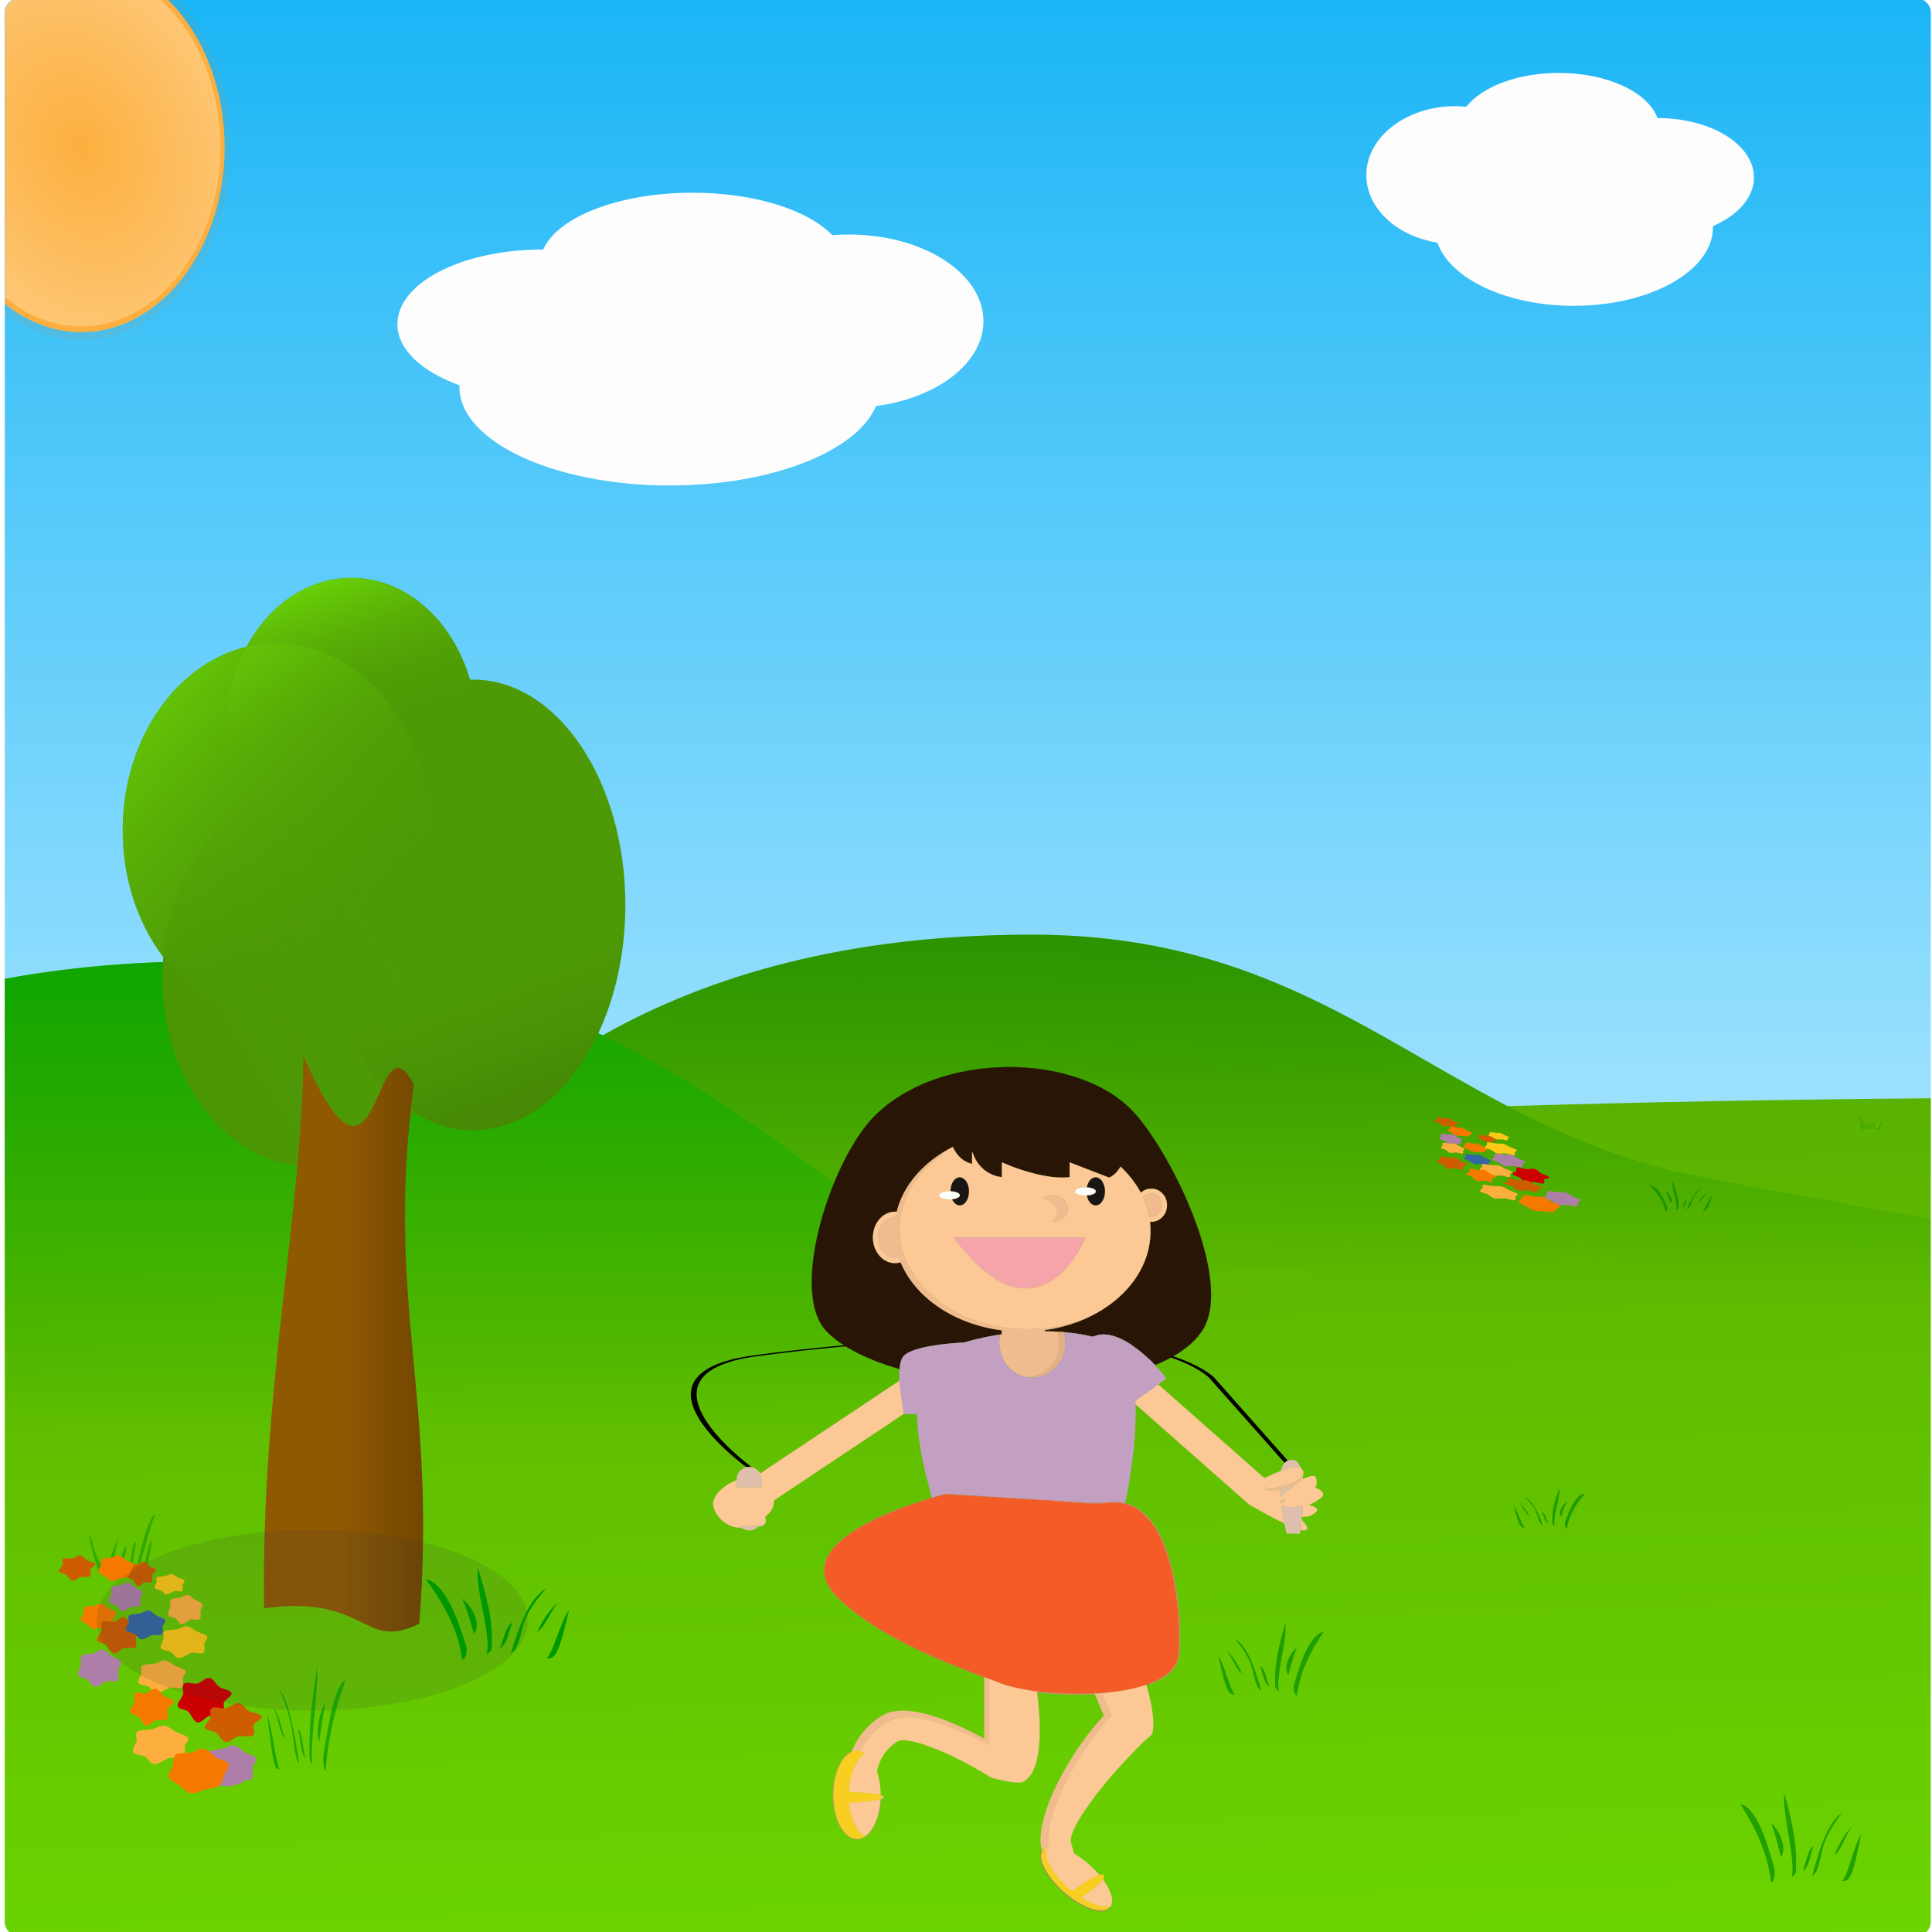 <?xml version="1.0" encoding="UTF-8" standalone="no"?>
<!-- Created with Inkscape (http://www.inkscape.org/) -->

<svg
   xmlns:dc="http://purl.org/dc/elements/1.1/"
   xmlns:cc="http://creativecommons.org/ns#"
   xmlns:rdf="http://www.w3.org/1999/02/22-rdf-syntax-ns#"
   xmlns:svg="http://www.w3.org/2000/svg"
   xmlns="http://www.w3.org/2000/svg"
   xmlns:xlink="http://www.w3.org/1999/xlink"
   xmlns:sodipodi="http://sodipodi.sourceforge.net/DTD/sodipodi-0.dtd"
   xmlns:inkscape="http://www.inkscape.org/namespaces/inkscape"
   width="1080"
   height="1080"
   viewBox="0 0 1080 1080"
   id="svg2"
   version="1.1"
   inkscape:version="0.91 r13725"
   sodipodi:docname="pula-corda.svg"
   inkscape:export-filename="/home/diana/Área de Trabalho/parte4.png"
   inkscape:export-xdpi="300"
   inkscape:export-ydpi="300">
  <defs
     id="defs4">
    <clipPath
       id="w">
      <path
         id="path4797"
         d="m-1433.2-115.47c-11.656 0-21.062 5.752-21.062 12.875v830.03c73.682-9.907 153.85-15.062 237.16-15.062 343.82-1e-5 484.31 44.117 822.84 235.72 342.86 194.05 775.27 461.42-891.41 464.28-60.105 0.103-116.48-9.398-168.59-25.937v150.97c0 7.123 9.407 12.844 21.062 12.844h2229.3c11.656 0 21.031-5.721 21.031-12.844v-1640c0-7.123-9.376-12.875-21.031-12.875h-2229.3z" />
    </clipPath>
    <clipPath
       id="v">
      <path
         id="path4800"
         d="m-458.95-138.33c-11.656 0-21.062 5.752-21.062 12.875v1640c0 7.123 9.407 12.844 21.062 12.844h2229.3c11.656 0 21.031-5.721 21.031-12.844v-1640c0-7.123-9.376-12.875-21.031-12.875h-2229.3z" />
    </clipPath>
    <clipPath
       id="u">
      <path
         id="path4803"
         d="m66.775-44.781c-48.512 0-90.277 11.93-108.88 29.029-4.269-0.295-8.61-0.458-13.02-0.458-57.892 0-104.88 26.516-104.88 59.185 0 28.592 35.996 52.465 83.786 57.98 14.848 30.919 81.281 54.263 160.92 54.263 90.548 0 164.04-30.168 164.04-67.344l-0.118-1.083c29.334-9.232 48.521-24.502 48.521-41.775l-0.422-4.386c-5.101-26.509-53.967-46.621-113.33-46.641-11.48-22.433-59.406-38.772-116.62-38.772z" />
    </clipPath>
    <clipPath
       id="t">
      <path
         id="path4806"
         d="m1101.1-136.21c-48.512 0-90.277 11.93-108.88 29.029-4.269-0.295-8.61-0.458-13.02-0.458-57.892 0-104.88 26.516-104.88 59.185 0 28.592 35.996 52.465 83.786 57.98 14.848 30.919 81.281 54.263 160.92 54.263 90.548 0 164.04-30.168 164.04-67.344l-0.118-1.083c29.334-9.232 48.521-24.502 48.521-41.775l-0.422-4.386c-5.101-26.509-53.967-46.621-113.33-46.641-11.48-22.433-59.406-38.772-116.62-38.772z" />
    </clipPath>
    <clipPath
       id="s">
      <path
         id="path4809"
         d="m-755.82-243.84h3744.8a35.341 21.597 0 0 1 35.341 21.597v1679.8a35.341 21.597 0 0 1 -35.341 21.597h-3744.8a35.341 21.597 0 0 1 -35.341 -21.597v-1679.8a35.341 21.597 0 0 1 35.341 -21.597" />
    </clipPath>
    <clipPath
       id="r">
      <path
         id="path4812"
         d="m-749.26-231.6h3532.9a33.341 20.375 0 0 1 33.341 20.375v1584.7a33.341 20.375 0 0 1 -33.341 20.375h-3532.9a33.341 20.375 0 0 1 -33.341 -20.375v-1584.7a33.341 20.375 0 0 1 33.341 -20.375" />
    </clipPath>
    <filter
       height="2.26"
       width="1.382"
       y="-.63"
       x="-.191"
       id="q">
      <feGaussianBlur
         id="feGaussianBlur4815"
         stdDeviation="40.508" />
    </filter>
    <filter
       height="1.529"
       width="1.496"
       y="-.264"
       x="-.248"
       id="p">
      <feGaussianBlur
         id="feGaussianBlur4818"
         stdDeviation="57.905" />
    </filter>
    <filter
       height="1.596"
       width="1.261"
       y="-.298"
       x="-.13"
       id="o">
      <feGaussianBlur
         id="feGaussianBlur4821"
         stdDeviation="24.826" />
    </filter>
    <filter
       height="1.438"
       width="1.191"
       y="-.219"
       x="-.096"
       id="n">
      <feGaussianBlur
         id="feGaussianBlur4824"
         stdDeviation="18.234" />
    </filter>
    <filter
       height="1.438"
       width="1.192"
       y="-.219"
       x="-.096"
       id="m">
      <feGaussianBlur
         id="feGaussianBlur4827"
         stdDeviation="18.254" />
    </filter>
    <linearGradient
       id="a">
      <stop
         id="stop4830"
         offset="0"
         stop-color="#69d007" />
      <stop
         id="stop4832"
         offset="1"
         stop-opacity="0"
         stop-color="#4e9a06" />
    </linearGradient>
    <linearGradient
       id="b">
      <stop
         id="stop4835"
         offset="0"
         stop-color="#458905" />
      <stop
         id="stop4837"
         offset="1"
         stop-opacity="0"
         stop-color="#4e9a06" />
    </linearGradient>
    <linearGradient
       gradientUnits="userSpaceOnUse"
       y2="824.63"
       y1="-395.47"
       x2="0"
       id="l">
      <stop
         id="stop4840"
         offset="0"
         stop-color="#00acf4" />
      <stop
         id="stop4842"
         offset="1"
         stop-color="#a6e5ff" />
    </linearGradient>
    <linearGradient
       gradientUnits="userSpaceOnUse"
       y2="994.64"
       y1="405.22"
       x2="-248.57"
       x1="-242.86"
       id="k">
      <stop
         id="stop4845"
         offset="0"
         stop-color="#007900" />
      <stop
         id="stop4847"
         offset="1"
         stop-opacity="0"
         stop-color="#008400" />
    </linearGradient>
    <linearGradient
       gradientUnits="userSpaceOnUse"
       y2="1096.6"
       y1="605.09"
       x2="0"
       id="j">
      <stop
         id="stop4850"
         offset="0"
         stop-color="#00a400" />
      <stop
         id="stop4852"
         offset="1"
         stop-opacity="0"
         stop-color="#00a400" />
    </linearGradient>
    <linearGradient
       gradientUnits="userSpaceOnUse"
       y2="1831.1"
       y1="543.41"
       x2="428.52"
       x1="404.28"
       id="i">
      <stop
         id="stop4855"
         offset="0"
         stop-color="#55a800" />
      <stop
         id="stop4857"
         offset="1"
         stop-color="#74e400" />
    </linearGradient>
    <linearGradient
       gradientUnits="userSpaceOnUse"
       x2="-2157.6"
       x1="-2329.5"
       id="d">
      <stop
         id="stop4860"
         offset="0"
         stop-color="#8f5902" />
      <stop
         id="stop4862"
         offset="1"
         stop-color="#724701" />
    </linearGradient>
    <linearGradient
       xlink:href="#b"
       gradientUnits="userSpaceOnUse"
       y2="762.32"
       y1="1025"
       x2="-734.85"
       x1="-664.68"
       id="h" />
    <linearGradient
       xlink:href="#a"
       gradientUnits="userSpaceOnUse"
       y2="463.79"
       y1="223.79"
       x2="-1071.7"
       x1="-1133"
       id="g" />
    <linearGradient
       xlink:href="#a"
       gradientUnits="userSpaceOnUse"
       y2="806.8"
       y1="326.65"
       x2="-1141.5"
       x1="-1521.6"
       id="f" />
    <linearGradient
       xlink:href="#b"
       gradientUnits="userSpaceOnUse"
       y2="651.02"
       y1="990.44"
       x2="-983.91"
       x1="-1381.5"
       id="e" />
    <radialGradient
       gradientUnits="userSpaceOnUse"
       gradientTransform="matrix(1.39,0.707,-0.555,1.091,234.03,455.12)"
       r="284.2"
       cy="-27.638"
       cx="-640"
       id="c">
      <stop
         id="stop4869"
         offset="0"
         stop-color="#fcaf3e" />
      <stop
         id="stop4871"
         offset="1"
         stop-color="#ffce86" />
    </radialGradient>
  </defs>
  <sodipodi:namedview
     id="base"
     pagecolor="#ffffff"
     bordercolor="#666666"
     borderopacity="1.0"
     inkscape:pageopacity="0.0"
     inkscape:pageshadow="2"
     inkscape:zoom="0.44195029"
     inkscape:cx="204.22944"
     inkscape:cy="495.03184"
     inkscape:document-units="px"
     inkscape:current-layer="layer1"
     showgrid="false"
     units="px"
     inkscape:window-width="1366"
     inkscape:window-height="715"
     inkscape:window-x="0"
     inkscape:window-y="0"
     inkscape:window-maximized="1" />
  <g
     inkscape:label="Camada 1"
     inkscape:groupmode="layer"
     id="layer1"
     transform="translate(0,27.638)">
    <g
       id="g5139"
       transform="matrix(0.474,0,0,0.651,2.655,-29.173)">
      <g
         id="g4873"
         transform="translate(731.44,201.18)">
        <path
           id="path4875"
           d="m -710.39,-201.18 2229.4,0 a 21.039,12.857 0 0 1 21.039,12.857 l 0,1000 a 21.039,12.857 0 0 1 -21.039,12.857 l -2229.4,0 a 21.039,12.857 0 0 1 -21.039,-12.857 l 0,-1000 a 21.039,12.857 0 0 1 21.039,-12.857"
           inkscape:connector-curvature="0"
           style="fill:url(#l)" />
        <path
           id="path4877"
           d="m 480,603.78 c -215.17,0 -379.22,34.241 -506.19,86.406 -139.69,-48.926 -270.22,-63.531 -468.09,-63.531 -83.303,0 -163.48,5.155 -237.16,15.062 l 0,809.97 c 0,7.123 9.407,12.844 21.062,12.844 l 2229.3,0 c 11.656,0 21.031,-5.721 21.031,-12.844 l 0,-707.41 c -167.74,0.928 -334.18,3.174 -499.12,6.719 -168.05,-63.884 -304.03,-147.22 -560.88,-147.22 z"
           inkscape:connector-curvature="0"
           style="fill:url(#i)" />
        <path
           id="path4879"
           clip-path="url(#w)"
           d="m 505.71,890.93 c 273.66,51.379 3923.4,427.82 -745.71,375.71 -4661.1,-52.102 -787.94,-313.38 -700,-381.43 140,-108.33 353.33,-195.71 697.14,-195.71 343.81,0 471.07,149.33 748.57,201.43 z"
           transform="translate(722.86,-85.714)"
           inkscape:connector-curvature="0"
           style="fill:url(#k)" />
        <path
           id="path4881"
           clip-path="url(#v)"
           d="m 580,925.22 c 342.86,194.05 775.25,461.43 -891.43,464.29 -343.82,0.59 -565.52,-312.67 -565.71,-464.29 -0.19,-148.02 290.47,-235.71 634.29,-235.71 343.82,0 484.32,44.113 822.86,235.71 z"
           transform="translate(-251.43,-62.857)"
           inkscape:connector-curvature="0"
           style="fill:url(#j)" />
      </g>
      <g
         id="g4883"
         transform="translate(731.44,201.18)">
        <path
           id="path4885"
           d="m 66.775,-44.781 c -48.512,0 -90.277,11.93 -108.88,29.029 -4.269,-0.295 -8.61,-0.458 -13.02,-0.458 -57.892,0 -104.88,26.516 -104.88,59.185 0,28.592 35.996,52.465 83.786,57.98 14.848,30.919 81.281,54.263 160.92,54.263 90.548,0 164.04,-30.168 164.04,-67.344 l -0.118,-1.083 c 29.334,-9.232 48.521,-24.502 48.521,-41.775 l -0.422,-4.386 c -5.101,-26.509 -53.967,-46.621 -113.33,-46.641 -11.48,-22.433 -59.406,-38.772 -116.62,-38.772 z"
           transform="matrix(-1.4,0,0,1,175.98,891.43)"
           inkscape:connector-curvature="0"
           style="opacity:0.031;filter:url(#o)" />
        <path
           id="path4887"
           clip-path="url(#r)"
           d="m -360,-27.638 a 280,262.86 0 1 1 -1.035,-22.583"
           transform="matrix(0.631,0,0,0.631,-237.59,-55.033)"
           inkscape:connector-curvature="0"
           style="opacity:0.289;fill:#f57900;filter:url(#p)" />
        <g
           id="g4889"
           transform="matrix(0.546,0,0,0.546,940.02,86.967)">
          <path
             id="path4891"
             d="m -2312.2,385.41 c -94.875,0 -178.41,43.143 -226.94,108.41 -152.31,26.532 -267.34,145.77 -267.34,288.75 0,76.828 33.232,146.79 87.594,199.22 -1.23,10.58 -1.875,21.337 -1.875,32.219 0,164.02 143.36,297.12 320,297.12 87.112,0 166.12,-32.383 223.84,-84.875 39.23,17.855 82.359,27.75 127.59,27.75 181.37,0 328.56,-158.75 328.56,-354.31 0,-195.56 -147.19,-354.28 -328.56,-354.28 -2.303,0 -4.615,0.043 -6.906,0.094 -37.267,-93.219 -137.83,-160.09 -255.97,-160.09 z"
             inkscape:connector-curvature="0"
             style="fill:#4e9a06" />
          <path
             id="path4893"
             d="m -508.57,738.08 a 328.57,354.29 0 1 1 -657.14,0 328.57,354.29 0 1 1 657.14,0 z"
             transform="translate(-1212.2,161.62)"
             inkscape:connector-curvature="0"
             style="fill:url(#h)" />
          <path
             id="path4895"
             d="m -828.57,463.79 a 271.43,240 0 1 1 -542.86,0 271.43,240 0 1 1 542.86,0 z"
             transform="translate(-1212.2,161.62)"
             inkscape:connector-curvature="0"
             style="fill:url(#g)" />
          <path
             id="path4897"
             d="m -931.43,620.93 a 331.43,294.29 0 1 1 -662.86,0 331.43,294.29 0 1 1 662.86,0 z"
             transform="translate(-1212.2,161.62)"
             inkscape:connector-curvature="0"
             style="fill:url(#f)" />
          <path
             id="path4899"
             d="m -765.71,840.93 a 320,297.14 0 1 1 -640,0 320,297.14 0 1 1 640,0 z"
             transform="translate(-1315,173.05)"
             inkscape:connector-curvature="0"
             style="opacity:0.311;fill:url(#e)" />
          <path
             id="path4901"
             d="m -2416.3,1137.2 c 167.69,278.8 150.51,-74.751 238.4,44.447 -61.619,349.51 50.508,480.83 12.122,848.53 -123.24,44.447 -110.11,-46.467 -335.37,-24.244 -7.071,-341.43 82.833,-626.29 84.853,-868.73 z"
             inkscape:connector-curvature="0"
             style="fill:url(#d)" />
        </g>
        <path
           id="path4903"
           d="m -553.8,1101.6 c -4.183,1.427 -5.23,4.703 -8.742,9.602 -4.571,8.408 -13.829,33.589 -12.788,37.707 1.381,7.417 13.012,-34.612 21.53,-47.309 z m -78.536,18.335 c 9.929,30.302 10.863,32.572 18.607,32.132 -1.644,-5.591 -6.365,-10.145 -9.678,-15.458 -3.531,-5.664 -5.451,-16.255 -8.928,-16.674 z m 34.899,1.105 c -11.3,19.798 -12.507,26.929 -10.604,29.159 3.48,2.152 2.721,-3.465 10.604,-29.159 z m 21.141,4.246 c -2.782,-0.76 -4.809,6.098 -5.914,11.707 -2.823,14.321 -2.855,12.254 -0.952,13.468 2.624,1.673 2.607,-12.94 6.866,-25.175 z m 18.712,-1.315 c -2.912,0.14 -4.426,5.941 -6.468,11.296 -2.051,10.211 -8.019,16.554 -3.81,16.942 4.185,0.386 7.081,-16.118 10.278,-28.238 z m -31.208,3.928 c -9.183,16.418 -11.147,21.454 -7.458,22.132 2.378,0.437 2.566,-3.575 5.28,-10.32 1.749,-4.345 3.929,-8.152 2.178,-11.812 z"
           inkscape:connector-curvature="0"
           style="opacity:0.698;fill:#1e9e00" />
        <path
           id="path4905"
           d="m -485.71,1150.9 a 17.143,15.714 0 1 1 -34.286,0 17.143,15.714 0 1 1 34.286,0 z"
           transform="matrix(1.75,0,0,1.036,410.71,126.32)"
           inkscape:connector-curvature="0"
           style="fill:#ad7fa8" />
        <path
           id="path4907"
           d="m 1804.4,906.06 c -11.165,12.152 -38.713,1.036 -54.348,5.051 -16.152,4.148 -33.587,37.846 -49.954,32.919 -15.843,-4.769 -25.974,-42.303 -37.545,-54.098 -11.954,-12.185 -36.226,-9.742 -41.432,-26.084 -5.039,-15.819 16.484,-41.451 20.808,-57.463 4.467,-16.542 -7.034,-44.393 5.007,-56.193 11.655,-11.422 37.38,4.451 52.815,0.034 15.946,-4.563 32.962,-31.996 49.455,-27.936 15.965,3.93 26.494,32.078 38.196,43.397 12.089,11.693 44.654,15.142 50.188,31.068 5.357,15.416 -27.413,33.468 -30.715,49.654 -3.41,16.722 9.059,47.098 -2.475,59.651 z"
           transform="matrix(0.154,0,0,0.095,-836.14,1073.4)"
           inkscape:connector-curvature="0"
           style="fill:#ce5c00" />
        <path
           id="path4909"
           d="m 1804.4,906.06 c -11.305,12.04 -32.892,14.232 -48.944,18.453 -16.052,4.221 -39.554,24.462 -55.358,19.518 -15.804,-4.944 -30.201,-29.302 -41.71,-40.905 -11.509,-11.603 -32.396,-23.392 -37.267,-39.278 -4.871,-15.886 10.788,-40.352 14.61,-56.032 3.822,-15.68 -0.583,-46.32 11.205,-57.625 11.788,-11.305 40.844,-4.354 56.167,-9.409 15.323,-5.056 30.169,-22.599 46.103,-18.493 15.934,4.106 30.253,28.793 41.71,40.905 11.457,12.112 41.481,18.075 46.675,33.56 5.194,15.485 -10.972,40.993 -15.262,56.453 -4.29,15.46 -6.624,40.813 -17.929,52.853 z"
           transform="matrix(0.191,0,0,0.098,-951.24,1107.5)"
           inkscape:connector-curvature="0"
           style="fill:#f57900" />
        <path
           id="path4911"
           d="m 1819.2,912.6 c -11.001,12.75 -42.544,-6.285 -57.731,0.515 -15.187,6.8 -46.381,43.291 -63.024,39.067 -16.643,-4.224 -25.039,-37.745 -39.027,-48.306 -13.988,-10.561 -38.802,-9.122 -45.308,-24.894 -6.506,-15.772 8.586,-52.678 12.496,-69.099 3.91,-16.421 -7.444,-46.453 3.428,-60.05 10.872,-13.597 43.878,-10.846 60.065,-15.368 16.187,-4.522 34.383,-26.174 51.326,-23.374 16.943,2.8 33.496,29.99 47.569,39.916 14.073,9.926 40.984,20.935 48.464,36.567 7.48,15.632 -11.219,33.582 -13.078,50.61 -1.859,17.028 5.821,61.665 -5.18,74.415 z"
           transform="matrix(0.156,0,0,0.072,-806.24,1101.7)"
           inkscape:connector-curvature="0"
           style="fill:#fcc916" />
        <path
           id="path4913"
           d="m 1818.1,909.68 c -10.961,12.937 -41.974,-0.389 -57.493,6.127 -15.519,6.516 -42.501,37.818 -59.261,34.128 -16.76,-3.69 -26.381,-35.146 -40.089,-45.837 -13.708,-10.691 -40.413,-12.071 -46.738,-27.951 -6.325,-15.88 10.049,-47.944 13.548,-64.561 3.499,-16.617 -7.233,-46.185 3.647,-59.649 10.88,-13.464 42.791,-10.265 58.943,-15.354 16.152,-5.089 35.062,-27.182 51.994,-24.378 16.932,2.804 31.628,30.326 45.395,40.625 13.767,10.299 41.768,19.395 48.699,35.202 6.931,15.807 -11.69,36.084 -13.91,53.076 -2.22,16.992 6.226,55.636 -4.735,68.572 z"
           transform="matrix(0.175,0,0,0.104,-890.63,1085.8)"
           inkscape:connector-curvature="0"
           style="fill:#ad7fa8" />
        <path
           id="path4915"
           d="m 1804.4,906.06 c -11.165,12.152 -38.713,1.036 -54.348,5.051 -16.152,4.148 -33.587,37.846 -49.954,32.919 -15.843,-4.769 -25.974,-42.303 -37.545,-54.098 -11.954,-12.185 -36.226,-9.742 -41.432,-26.084 -5.039,-15.819 16.484,-41.451 20.808,-57.463 4.467,-16.542 -7.034,-44.393 5.007,-56.193 11.655,-11.422 37.38,4.451 52.815,0.034 15.946,-4.563 32.962,-31.996 49.455,-27.936 15.965,3.93 26.494,32.078 38.196,43.397 12.089,11.693 44.654,15.142 50.188,31.068 5.357,15.416 -27.413,33.468 -30.715,49.654 -3.41,16.722 9.059,47.098 -2.475,59.651 z"
           transform="matrix(0.246,0,0,0.14,-1021.3,1088.8)"
           inkscape:connector-curvature="0"
           style="fill:#ce5c00" />
        <path
           id="path4917"
           d="m 1818.1,909.68 c -10.961,12.937 -41.974,-0.389 -57.493,6.127 -15.519,6.516 -42.501,37.818 -59.261,34.128 -16.76,-3.69 -26.381,-35.146 -40.089,-45.837 -13.708,-10.691 -40.413,-12.071 -46.738,-27.951 -6.325,-15.88 10.049,-47.944 13.548,-64.561 3.499,-16.617 -7.233,-46.185 3.647,-59.649 10.88,-13.464 42.791,-10.265 58.943,-15.354 16.152,-5.089 35.062,-27.182 51.994,-24.378 16.932,2.804 31.628,30.326 45.395,40.625 13.767,10.299 41.768,19.395 48.699,35.202 6.931,15.807 -11.69,36.084 -13.91,53.076 -2.22,16.992 6.226,55.636 -4.735,68.572 z"
           transform="matrix(0.207,0,0,0.104,-922.44,1110.1)"
           inkscape:connector-curvature="0"
           style="fill:#3465a4" />
        <path
           id="path4919"
           d="m 1819.2,912.6 c -11.001,12.75 -42.544,-6.285 -57.731,0.515 -15.187,6.8 -46.381,43.291 -63.024,39.067 -16.643,-4.224 -25.039,-37.745 -39.027,-48.306 -13.988,-10.561 -38.802,-9.122 -45.308,-24.894 -6.506,-15.772 8.586,-52.678 12.496,-69.099 3.91,-16.421 -7.444,-46.453 3.428,-60.05 10.872,-13.597 43.878,-10.846 60.065,-15.368 16.187,-4.522 34.383,-26.174 51.326,-23.374 16.943,2.8 33.496,29.99 47.569,39.916 14.073,9.926 40.984,20.935 48.464,36.567 7.48,15.632 -11.219,33.582 -13.078,50.61 -1.859,17.028 5.821,61.665 -5.18,74.415 z"
           transform="matrix(0.247,0,0,0.116,-972.14,1144.5)"
           inkscape:connector-curvature="0"
           style="fill:#fcaf3e" />
        <path
           id="path4921"
           d="m 1804.4,906.06 c -11.165,12.152 -38.713,1.036 -54.348,5.051 -16.152,4.148 -33.587,37.846 -49.954,32.919 -15.843,-4.769 -25.974,-42.303 -37.545,-54.098 -11.954,-12.185 -36.226,-9.742 -41.432,-26.084 -5.039,-15.819 16.484,-41.451 20.808,-57.463 4.467,-16.542 -7.034,-44.393 5.007,-56.193 11.655,-11.422 37.38,4.451 52.815,0.034 15.946,-4.563 32.962,-31.996 49.455,-27.936 15.965,3.93 26.494,32.078 38.196,43.397 12.089,11.693 44.654,15.142 50.188,31.068 5.357,15.416 -27.413,33.468 -30.715,49.654 -3.41,16.722 9.059,47.098 -2.475,59.651 z"
           transform="matrix(0.292,0,0,0.172,-1000.7,1117.8)"
           inkscape:connector-curvature="0"
           style="fill:#cc0000" />
        <path
           id="path4923"
           d="m 1819.2,912.6 c -11.001,12.75 -42.544,-6.285 -57.731,0.515 -15.187,6.8 -46.381,43.291 -63.024,39.067 -16.643,-4.224 -25.039,-37.745 -39.027,-48.306 -13.988,-10.561 -38.802,-9.122 -45.308,-24.894 -6.506,-15.772 8.586,-52.678 12.496,-69.099 3.91,-16.421 -7.444,-46.453 3.428,-60.05 10.872,-13.597 43.878,-10.846 60.065,-15.368 16.187,-4.522 34.383,-26.174 51.326,-23.374 16.943,2.8 33.496,29.99 47.569,39.916 14.073,9.926 40.984,20.935 48.464,36.567 7.48,15.632 -11.219,33.582 -13.078,50.61 -1.859,17.028 5.821,61.665 -5.18,74.415 z"
           transform="matrix(0.288,0,0,0.137,-1044.6,1185.5)"
           inkscape:connector-curvature="0"
           style="fill:#fcaf3e" />
        <path
           id="path4925"
           d="m 1818.1,909.68 c -10.961,12.937 -41.974,-0.389 -57.493,6.127 -15.519,6.516 -42.501,37.818 -59.261,34.128 -16.76,-3.69 -26.381,-35.146 -40.089,-45.837 -13.708,-10.691 -40.413,-12.071 -46.738,-27.951 -6.325,-15.88 10.049,-47.944 13.548,-64.561 3.499,-16.617 -7.233,-46.185 3.647,-59.649 10.88,-13.464 42.791,-10.265 58.943,-15.354 16.152,-5.089 35.062,-27.182 51.994,-24.378 16.932,2.804 31.628,30.326 45.395,40.625 13.767,10.299 41.768,19.395 48.699,35.202 6.931,15.807 -11.69,36.084 -13.91,53.076 -2.22,16.992 6.226,55.636 -4.735,68.572 z"
           transform="matrix(0.274,0,0,0.146,-938.46,1195.9)"
           inkscape:connector-curvature="0"
           style="fill:#ad7fa8" />
        <path
           id="path4927"
           d="m 1804.4,906.06 c -11.305,12.04 -32.892,14.232 -48.944,18.453 -16.052,4.221 -39.554,24.462 -55.358,19.518 -15.804,-4.944 -30.201,-29.302 -41.71,-40.905 -11.509,-11.603 -32.396,-23.392 -37.267,-39.278 -4.871,-15.886 10.788,-40.352 14.61,-56.032 3.822,-15.68 -0.583,-46.32 11.205,-57.625 11.788,-11.305 40.844,-4.354 56.167,-9.409 15.323,-5.056 30.169,-22.599 46.103,-18.493 15.934,4.106 30.253,28.793 41.71,40.905 11.457,12.112 41.481,18.075 46.675,33.56 5.194,15.485 -10.972,40.993 -15.262,56.453 -4.29,15.46 -6.624,40.813 -17.929,52.853 z"
           transform="matrix(0.325,0,0,0.172,-1064.9,1178.7)"
           inkscape:connector-curvature="0"
           style="fill:#f57900" />
        <path
           id="path4929"
           d="m 1819.2,912.6 c -11.001,12.75 -42.544,-6.285 -57.731,0.515 -15.187,6.8 -46.381,43.291 -63.024,39.067 -16.643,-4.224 -25.039,-37.745 -39.027,-48.306 -13.988,-10.561 -38.802,-9.122 -45.308,-24.894 -6.506,-15.772 8.586,-52.678 12.496,-69.099 3.91,-16.421 -7.444,-46.453 3.428,-60.05 10.872,-13.597 43.878,-10.846 60.065,-15.368 16.187,-4.522 34.383,-26.174 51.326,-23.374 16.943,2.8 33.496,29.99 47.569,39.916 14.073,9.926 40.984,20.935 48.464,36.567 7.48,15.632 -11.219,33.582 -13.078,50.61 -1.859,17.028 5.821,61.665 -5.18,74.415 z"
           transform="matrix(0.244,0,0,0.113,-941.12,1117.3)"
           inkscape:connector-curvature="0"
           style="fill:#fcc916" />
        <path
           id="path4931"
           d="m 1804.4,906.06 c -11.165,12.152 -38.713,1.036 -54.348,5.051 -16.152,4.148 -33.587,37.846 -49.954,32.919 -15.843,-4.769 -25.974,-42.303 -37.545,-54.098 -11.954,-12.185 -36.226,-9.742 -41.432,-26.084 -5.039,-15.819 16.484,-41.451 20.808,-57.463 4.467,-16.542 -7.034,-44.393 5.007,-56.193 11.655,-11.422 37.38,4.451 52.815,0.034 15.946,-4.563 32.962,-31.996 49.455,-27.936 15.965,3.93 26.494,32.078 38.196,43.397 12.089,11.693 44.654,15.142 50.188,31.068 5.357,15.416 -27.413,33.468 -30.715,49.654 -3.41,16.722 9.059,47.098 -2.475,59.651 z"
           transform="matrix(0.197,0,0,0.098,-986.64,1066)"
           inkscape:connector-curvature="0"
           style="fill:#ce5c00" />
        <path
           id="path4933"
           d="m 1804.4,906.06 c -11.165,12.152 -38.713,1.036 -54.348,5.051 -16.152,4.148 -33.587,37.846 -49.954,32.919 -15.843,-4.769 -25.974,-42.303 -37.545,-54.098 -11.954,-12.185 -36.226,-9.742 -41.432,-26.084 -5.039,-15.819 16.484,-41.451 20.808,-57.463 4.467,-16.542 -7.034,-44.393 5.007,-56.193 11.655,-11.422 37.38,4.451 52.815,0.034 15.946,-4.563 32.962,-31.996 49.455,-27.936 15.965,3.93 26.494,32.078 38.196,43.397 12.089,11.693 44.654,15.142 50.188,31.068 5.357,15.416 -27.413,33.468 -30.715,49.654 -3.41,16.722 9.059,47.098 -2.475,59.651 z"
           transform="matrix(0.308,0,0,0.15,-994.45,1155.4)"
           inkscape:connector-curvature="0"
           style="fill:#ce5c00" />
        <path
           id="path4935"
           d="m 1804.4,906.06 c -11.165,12.152 -38.713,1.036 -54.348,5.051 -16.152,4.148 -33.587,37.846 -49.954,32.919 -15.843,-4.769 -25.974,-42.303 -37.545,-54.098 -11.954,-12.185 -36.226,-9.742 -41.432,-26.084 -5.039,-15.819 16.484,-41.451 20.808,-57.463 4.467,-16.542 -7.034,-44.393 5.007,-56.193 11.655,-11.422 37.38,4.451 52.815,0.034 15.946,-4.563 32.962,-31.996 49.455,-27.936 15.965,3.93 26.494,32.078 38.196,43.397 12.089,11.693 44.654,15.142 50.188,31.068 5.357,15.416 -27.413,33.468 -30.715,49.654 -3.41,16.722 9.059,47.098 -2.475,59.651 z"
           transform="matrix(0.236,0,0,0.143,-966,1147.9)"
           inkscape:connector-curvature="0"
           style="fill:#f57900" />
        <path
           id="path4937"
           d="m 1818.1,909.68 c -10.961,12.937 -41.974,-0.389 -57.493,6.127 -15.519,6.516 -42.501,37.818 -59.261,34.128 -16.76,-3.69 -26.381,-35.146 -40.089,-45.837 -13.708,-10.691 -40.413,-12.071 -46.738,-27.951 -6.325,-15.88 10.049,-47.944 13.548,-64.561 3.499,-16.617 -7.233,-46.185 3.647,-59.649 10.88,-13.464 42.791,-10.265 58.943,-15.354 16.152,-5.089 35.062,-27.182 51.994,-24.378 16.932,2.804 31.628,30.326 45.395,40.625 13.767,10.299 41.768,19.395 48.699,35.202 6.931,15.807 -11.69,36.084 -13.91,53.076 -2.22,16.992 6.226,55.636 -4.735,68.572 z"
           transform="matrix(0.226,0,0,0.134,-1009.6,1122.3)"
           inkscape:connector-curvature="0"
           style="fill:#ad7fa8" />
        <path
           id="path4939"
           d="m 1804.4,906.06 c -11.305,12.04 -32.892,14.232 -48.944,18.453 -16.052,4.221 -39.554,24.462 -55.358,19.518 -15.804,-4.944 -30.201,-29.302 -41.71,-40.905 -11.509,-11.603 -32.396,-23.392 -37.267,-39.278 -4.871,-15.886 10.788,-40.352 14.61,-56.032 3.822,-15.68 -0.583,-46.32 11.205,-57.625 11.788,-11.305 40.844,-4.354 56.167,-9.409 15.323,-5.056 30.169,-22.599 46.103,-18.493 15.934,4.106 30.253,28.793 41.71,40.905 11.457,12.112 41.481,18.075 46.675,33.56 5.194,15.485 -10.972,40.993 -15.262,56.453 -4.29,15.46 -6.624,40.813 -17.929,52.853 z"
           transform="matrix(0.191,0,0,0.098,-930.52,1066.1)"
           inkscape:connector-curvature="0"
           style="fill:#f57900" />
        <path
           id="path4941"
           d="m 1819.2,912.6 c -11.001,12.75 -42.544,-6.285 -57.731,0.515 -15.187,6.8 -46.381,43.291 -63.024,39.067 -16.643,-4.224 -25.039,-37.745 -39.027,-48.306 -13.988,-10.561 -38.802,-9.122 -45.308,-24.894 -6.506,-15.772 8.586,-52.678 12.496,-69.099 3.91,-16.421 -7.444,-46.453 3.428,-60.05 10.872,-13.597 43.878,-10.846 60.065,-15.368 16.187,-4.522 34.383,-26.174 51.326,-23.374 16.943,2.8 33.496,29.99 47.569,39.916 14.073,9.926 40.984,20.935 48.464,36.567 7.48,15.632 -11.219,33.582 -13.078,50.61 -1.859,17.028 5.821,61.665 -5.18,74.415 z"
           transform="matrix(0.18,0,0,0.104,-829.01,1096.8)"
           inkscape:connector-curvature="0"
           style="fill:#fcaf3e" />
        <path
           id="path4943"
           d="m -114.29,1192.4 a 254.29,77.143 0 1 1 -508.57,0 254.29,77.143 0 1 1 508.57,0 z"
           inkscape:connector-curvature="0"
           style="opacity:0.364;fill:#323232;filter:url(#q)" />
        <path
           id="path4945"
           clip-path="url(#s)"
           d="m -360,-27.638 a 280,262.86 0 1 1 -560,0 280,262.86 0 1 1 560,0 z"
           transform="matrix(0.595,0,0,0.595,-260.44,-56.02)"
           inkscape:connector-curvature="0"
           style="fill:url(#c);stroke:#fcaf3e;stroke-width:8.399;stroke-linecap:round;stroke-linejoin:round" />
        <path
           id="path4947"
           clip-path="url(#t)"
           d="m 1101.1,-136.21 c -48.512,0 -90.277,11.93 -108.88,29.029 -4.269,-0.295 -8.61,-0.458 -13.02,-0.458 -57.892,0 -104.88,26.516 -104.88,59.185 0,28.592 35.996,52.465 83.786,57.98 14.848,30.919 81.281,54.263 160.92,54.263 90.548,0 164.04,-30.168 164.04,-67.344 l -0.118,-1.083 c 29.334,-9.232 48.521,-24.502 48.521,-41.775 l -0.422,-4.386 c -5.101,-26.509 -53.967,-46.621 -113.33,-46.641 -11.48,-22.433 -59.406,-38.772 -116.62,-38.772 z"
           inkscape:connector-curvature="0"
           style="fill:#fdfdfd;filter:url(#m)" />
        <path
           id="path4949"
           clip-path="url(#u)"
           d="m 66.775,-44.781 c -48.512,0 -90.277,11.93 -108.88,29.029 -4.269,-0.295 -8.61,-0.458 -13.02,-0.458 -57.892,0 -104.88,26.516 -104.88,59.185 0,28.592 35.996,52.465 83.786,57.98 14.848,30.919 81.281,54.263 160.92,54.263 90.548,0 164.04,-30.168 164.04,-67.344 l -0.118,-1.083 c 29.334,-9.232 48.521,-24.502 48.521,-41.775 l -0.422,-4.386 c -5.101,-26.509 -53.967,-46.621 -113.33,-46.641 -11.48,-22.433 -59.406,-38.772 -116.62,-38.772 z"
           transform="matrix(-1.512,0,0,1.257,180.84,22.944)"
           inkscape:connector-curvature="0"
           style="fill:#fdfdfd;filter:url(#n)" />
        <g
           id="g4951"
           transform="matrix(-0.211,0,0,0.556,-341.33,359.6)"
           style="opacity:0.698;fill:#009800">
          <path
             id="path4953"
             d="m 54.721,1730 c -12.956,-57.3 -65.418,-104.15 -110.76,-139.78 58.285,5.964 98.62,69.925 124.04,117.93 2.573,8.976 -2.445,22.198 -13.283,21.844 z"
             inkscape:connector-curvature="0" />
          <path
             id="path4955"
             d="m 129.3,1721.3 c 16.922,-30.073 -35.48,-114.77 -26.256,-150.66 29.29,54.484 47.241,92.356 42.014,140.91 -3.417,5.675 -10.499,6.568 -15.759,9.747 z"
             inkscape:connector-curvature="0" />
          <path
             id="path4957"
             d="m 203.81,1718.9 c 25.249,-47.251 55.259,-94.921 108.54,-113.32 -29.528,20.459 -63.096,41.024 -76.158,76.46 -6.845,14.83 -14.696,32.876 -32.38,36.858 z"
             inkscape:connector-curvature="0" />
          <path
             id="path4959"
             d="m 312.59,1727.9 c 20.264,-9.16 40.634,-61.067 69.031,-84.929 -31.307,78.414 -42.604,86.368 -69.031,84.929 z"
             inkscape:connector-curvature="0" />
          <path
             id="path4961"
             d="m 169.53,1710.4 c 12.68,-15.09 17.682,-39.51 39.27,-44.824 -11.711,15.824 -17.507,39.78 -39.27,44.824 z"
             inkscape:connector-curvature="0" />
          <path
             id="path4963"
             d="m 90.731,1685 c -10.25,-21.323 -21.088,-42.661 -36.165,-61.047 42.017,18.972 55.65,50.302 36.165,61.047 z"
             inkscape:connector-curvature="0" />
          <path
             id="path4965"
             d="m 284.12,1681.7 c 18.253,-21.316 39.844,-40.696 65.96,-51.724 -22.992,11.943 -42.077,44.868 -65.96,51.724 z"
             inkscape:connector-curvature="0" />
        </g>
        <g
           id="g4967"
           transform="matrix(-0.284,0,0,0.391,808.19,580.56)"
           style="opacity:0.698;fill:#008c00">
          <path
             id="path4969"
             d="m 54.721,1730 c -12.956,-57.3 -65.418,-104.15 -110.76,-139.78 58.285,5.964 98.62,69.925 124.04,117.93 2.573,8.976 -2.445,22.198 -13.283,21.844 z"
             inkscape:connector-curvature="0" />
          <path
             id="path4971"
             d="m 129.3,1721.3 c 16.922,-30.073 -35.48,-114.77 -26.256,-150.66 29.29,54.484 47.241,92.356 42.014,140.91 -3.417,5.675 -10.499,6.568 -15.759,9.747 z"
             inkscape:connector-curvature="0" />
          <path
             id="path4973"
             d="m 203.81,1718.9 c 25.249,-47.251 55.259,-94.921 108.54,-113.32 -29.528,20.459 -63.096,41.024 -76.158,76.46 -6.845,14.83 -14.696,32.876 -32.38,36.858 z"
             inkscape:connector-curvature="0" />
          <path
             id="path4975"
             d="m 312.59,1727.9 c 20.264,-9.16 40.634,-61.067 69.031,-84.929 -31.307,78.414 -42.604,86.368 -69.031,84.929 z"
             inkscape:connector-curvature="0" />
          <path
             id="path4977"
             d="m 169.53,1710.4 c 12.68,-15.09 17.682,-39.51 39.27,-44.824 -11.711,15.824 -17.507,39.78 -39.27,44.824 z"
             inkscape:connector-curvature="0" />
          <path
             id="path4979"
             d="m 90.731,1685 c -10.25,-21.323 -21.088,-42.661 -36.165,-61.047 42.017,18.972 55.65,50.302 36.165,61.047 z"
             inkscape:connector-curvature="0" />
          <path
             id="path4981"
             d="m 284.12,1681.7 c 18.253,-21.316 39.844,-40.696 65.96,-51.724 -22.992,11.943 -42.077,44.868 -65.96,51.724 z"
             inkscape:connector-curvature="0" />
        </g>
        <g
           id="g4983"
           transform="matrix(0.326,0,0,0.48,1333.7,586.94)"
           style="opacity:0.698;fill:#008c00">
          <path
             id="path4985"
             d="m 54.721,1730 c -12.956,-57.3 -65.418,-104.15 -110.76,-139.78 58.285,5.964 98.62,69.925 124.04,117.93 2.573,8.976 -2.445,22.198 -13.283,21.844 z"
             inkscape:connector-curvature="0" />
          <path
             id="path4987"
             d="m 129.3,1721.3 c 16.922,-30.073 -35.48,-114.77 -26.256,-150.66 29.29,54.484 47.241,92.356 42.014,140.91 -3.417,5.675 -10.499,6.568 -15.759,9.747 z"
             inkscape:connector-curvature="0" />
          <path
             id="path4989"
             d="m 203.81,1718.9 c 25.249,-47.251 55.259,-94.921 108.54,-113.32 -29.528,20.459 -63.096,41.024 -76.158,76.46 -6.845,14.83 -14.696,32.876 -32.38,36.858 z"
             inkscape:connector-curvature="0" />
          <path
             id="path4991"
             d="m 312.59,1727.9 c 20.264,-9.16 40.634,-61.067 69.031,-84.929 -31.307,78.414 -42.604,86.368 -69.031,84.929 z"
             inkscape:connector-curvature="0" />
          <path
             id="path4993"
             d="m 169.53,1710.4 c 12.68,-15.09 17.682,-39.51 39.27,-44.824 -11.711,15.824 -17.507,39.78 -39.27,44.824 z"
             inkscape:connector-curvature="0" />
          <path
             id="path4995"
             d="m 90.731,1685 c -10.25,-21.323 -21.088,-42.661 -36.165,-61.047 42.017,18.972 55.65,50.302 36.165,61.047 z"
             inkscape:connector-curvature="0" />
          <path
             id="path4997"
             d="m 284.12,1681.7 c 18.253,-21.316 39.844,-40.696 65.96,-51.724 -22.992,11.943 -42.077,44.868 -65.96,51.724 z"
             inkscape:connector-curvature="0" />
        </g>
        <g
           id="g4999"
           transform="matrix(-0.192,0,0,0.214,1121.5,743.18)"
           style="opacity:0.698;fill:#008c00">
          <path
             id="path5001"
             d="m 54.721,1730 c -12.956,-57.3 -65.418,-104.15 -110.76,-139.78 58.285,5.964 98.62,69.925 124.04,117.93 2.573,8.976 -2.445,22.198 -13.283,21.844 z"
             inkscape:connector-curvature="0" />
          <path
             id="path5003"
             d="m 129.3,1721.3 c 16.922,-30.073 -35.48,-114.77 -26.256,-150.66 29.29,54.484 47.241,92.356 42.014,140.91 -3.417,5.675 -10.499,6.568 -15.759,9.747 z"
             inkscape:connector-curvature="0" />
          <path
             id="path5005"
             d="m 203.81,1718.9 c 25.249,-47.251 55.259,-94.921 108.54,-113.32 -29.528,20.459 -63.096,41.024 -76.158,76.46 -6.845,14.83 -14.696,32.876 -32.38,36.858 z"
             inkscape:connector-curvature="0" />
          <path
             id="path5007"
             d="m 312.59,1727.9 c 20.264,-9.16 40.634,-61.067 69.031,-84.929 -31.307,78.414 -42.604,86.368 -69.031,84.929 z"
             inkscape:connector-curvature="0" />
          <path
             id="path5009"
             d="m 169.53,1710.4 c 12.68,-15.09 17.682,-39.51 39.27,-44.824 -11.711,15.824 -17.507,39.78 -39.27,44.824 z"
             inkscape:connector-curvature="0" />
          <path
             id="path5011"
             d="m 90.731,1685 c -10.25,-21.323 -21.088,-42.661 -36.165,-61.047 42.017,18.972 55.65,50.302 36.165,61.047 z"
             inkscape:connector-curvature="0" />
          <path
             id="path5013"
             d="m 284.12,1681.7 c 18.253,-21.316 39.844,-40.696 65.96,-51.724 -22.992,11.943 -42.077,44.868 -65.96,51.724 z"
             inkscape:connector-curvature="0" />
        </g>
        <g
           id="g5015"
           transform="matrix(0.169,0,0,0.163,1217.8,559.51)"
           style="opacity:0.698;fill:#008c00">
          <path
             id="path5017"
             d="m 54.721,1730 c -12.956,-57.3 -65.418,-104.15 -110.76,-139.78 58.285,5.964 98.62,69.925 124.04,117.93 2.573,8.976 -2.445,22.198 -13.283,21.844 z"
             inkscape:connector-curvature="0" />
          <path
             id="path5019"
             d="m 129.3,1721.3 c 16.922,-30.073 -35.48,-114.77 -26.256,-150.66 29.29,54.484 47.241,92.356 42.014,140.91 -3.417,5.675 -10.499,6.568 -15.759,9.747 z"
             inkscape:connector-curvature="0" />
          <path
             id="path5021"
             d="m 203.81,1718.9 c 25.249,-47.251 55.259,-94.921 108.54,-113.32 -29.528,20.459 -63.096,41.024 -76.158,76.46 -6.845,14.83 -14.696,32.876 -32.38,36.858 z"
             inkscape:connector-curvature="0" />
          <path
             id="path5023"
             d="m 312.59,1727.9 c 20.264,-9.16 40.634,-61.067 69.031,-84.929 -31.307,78.414 -42.604,86.368 -69.031,84.929 z"
             inkscape:connector-curvature="0" />
          <path
             id="path5025"
             d="m 169.53,1710.4 c 12.68,-15.09 17.682,-39.51 39.27,-44.824 -11.711,15.824 -17.507,39.78 -39.27,44.824 z"
             inkscape:connector-curvature="0" />
          <path
             id="path5027"
             d="m 90.731,1685 c -10.25,-21.323 -21.088,-42.661 -36.165,-61.047 42.017,18.972 55.65,50.302 36.165,61.047 z"
             inkscape:connector-curvature="0" />
          <path
             id="path5029"
             d="m 284.12,1681.7 c 18.253,-21.316 39.844,-40.696 65.96,-51.724 -22.992,11.943 -42.077,44.868 -65.96,51.724 z"
             inkscape:connector-curvature="0" />
        </g>
        <g
           id="g5031"
           transform="matrix(0.386,0,0,0.493,-213.2,373.3)"
           style="fill:#009800">
          <path
             id="path5033"
             d="m 54.721,1730 c -12.956,-57.3 -65.418,-104.15 -110.76,-139.78 58.285,5.964 98.62,69.925 124.04,117.93 2.573,8.976 -2.445,22.198 -13.283,21.844 z"
             inkscape:connector-curvature="0" />
          <path
             id="path5035"
             d="m 129.3,1721.3 c 16.922,-30.073 -35.48,-114.77 -26.256,-150.66 29.29,54.484 47.241,92.356 42.014,140.91 -3.417,5.675 -10.499,6.568 -15.759,9.747 z"
             inkscape:connector-curvature="0" />
          <path
             id="path5037"
             d="m 203.81,1718.9 c 25.249,-47.251 55.259,-94.921 108.54,-113.32 -29.528,20.459 -63.096,41.024 -76.158,76.46 -6.845,14.83 -14.696,32.876 -32.38,36.858 z"
             inkscape:connector-curvature="0" />
          <path
             id="path5039"
             d="m 312.59,1727.9 c 20.264,-9.16 40.634,-61.067 69.031,-84.929 -31.307,78.414 -42.604,86.368 -69.031,84.929 z"
             inkscape:connector-curvature="0" />
          <path
             id="path5041"
             d="m 169.53,1710.4 c 12.68,-15.09 17.682,-39.51 39.27,-44.824 -11.711,15.824 -17.507,39.78 -39.27,44.824 z"
             inkscape:connector-curvature="0" />
          <path
             id="path5043"
             d="m 90.731,1685 c -10.25,-21.323 -21.088,-42.661 -36.165,-61.047 42.017,18.972 55.65,50.302 36.165,61.047 z"
             inkscape:connector-curvature="0" />
          <path
             id="path5045"
             d="m 284.12,1681.7 c 18.253,-21.316 39.844,-40.696 65.96,-51.724 -22.992,11.943 -42.077,44.868 -65.96,51.724 z"
             inkscape:connector-curvature="0" />
        </g>
        <path
           id="path5047"
           d="m 1804.4,906.06 c -11.165,12.152 -38.713,1.036 -54.348,5.051 -16.152,4.148 -33.587,37.846 -49.954,32.919 -15.843,-4.769 -25.974,-42.303 -37.545,-54.098 -11.954,-12.185 -36.226,-9.742 -41.432,-26.084 -5.039,-15.819 16.484,-41.451 20.808,-57.463 4.467,-16.542 -7.034,-44.393 5.007,-56.193 11.655,-11.422 37.38,4.451 52.815,0.034 15.946,-4.563 32.962,-31.996 49.455,-27.936 15.965,3.93 26.494,32.078 38.196,43.397 12.089,11.693 44.654,15.142 50.188,31.068 5.357,15.416 -27.413,33.468 -30.715,49.654 -3.41,16.722 9.059,47.098 -2.475,59.651 z"
           transform="matrix(0.103,0.015,-0.002,0.027,840.35,730.57)"
           inkscape:connector-curvature="0"
           style="fill:#ce5c00" />
        <path
           id="path5049"
           d="m 1819.2,912.6 c -11.001,12.75 -42.544,-6.285 -57.731,0.515 -15.187,6.8 -46.381,43.291 -63.024,39.067 -16.643,-4.224 -25.039,-37.745 -39.027,-48.306 -13.988,-10.561 -38.802,-9.122 -45.308,-24.894 -6.506,-15.772 8.586,-52.678 12.496,-69.099 3.91,-16.421 -7.444,-46.453 3.428,-60.05 10.872,-13.597 43.878,-10.846 60.065,-15.368 16.187,-4.522 34.383,-26.174 51.326,-23.374 16.943,2.8 33.496,29.99 47.569,39.916 14.073,9.926 40.984,20.935 48.464,36.567 7.48,15.632 -11.219,33.582 -13.078,50.61 -1.859,17.028 5.821,61.665 -5.18,74.415 z"
           transform="matrix(0.107,0.016,-0.002,0.025,847.48,728.48)"
           inkscape:connector-curvature="0"
           style="fill:#fcc916" />
        <path
           id="path5051"
           d="m 1818.1,909.68 c -10.961,12.937 -41.974,-0.389 -57.493,6.127 -15.519,6.516 -42.501,37.818 -59.261,34.128 -16.76,-3.69 -26.381,-35.146 -40.089,-45.837 -13.708,-10.691 -40.413,-12.071 -46.738,-27.951 -6.325,-15.88 10.049,-47.944 13.548,-64.561 3.499,-16.617 -7.233,-46.185 3.647,-59.649 10.88,-13.464 42.791,-10.265 58.943,-15.354 16.152,-5.089 35.062,-27.182 51.994,-24.378 16.932,2.804 31.628,30.326 45.395,40.625 13.767,10.299 41.768,19.395 48.699,35.202 6.931,15.807 -11.69,36.084 -13.91,53.076 -2.22,16.992 6.226,55.636 -4.735,68.572 z"
           transform="matrix(0.12,0.018,-0.002,0.036,768.51,718.27)"
           inkscape:connector-curvature="0"
           style="fill:#ad7fa8" />
        <path
           id="path5053"
           d="m 1804.4,906.06 c -11.305,12.04 -32.892,14.232 -48.944,18.453 -16.052,4.221 -39.554,24.462 -55.358,19.518 -15.804,-4.944 -30.201,-29.302 -41.71,-40.905 -11.509,-11.603 -32.396,-23.392 -37.267,-39.278 -4.871,-15.886 10.788,-40.352 14.61,-56.032 3.822,-15.68 -0.583,-46.32 11.205,-57.625 11.788,-11.305 40.844,-4.354 56.167,-9.409 15.323,-5.056 30.169,-22.599 46.103,-18.493 15.934,4.106 30.253,28.793 41.71,40.905 11.457,12.112 41.481,18.075 46.675,33.56 5.194,15.485 -10.972,40.993 -15.262,56.453 -4.29,15.46 -6.624,40.813 -17.929,52.853 z"
           transform="matrix(0.131,0.019,-0.002,0.034,778.18,725.58)"
           inkscape:connector-curvature="0"
           style="fill:#f57900" />
        <path
           id="path5055"
           d="m 1804.4,906.06 c -11.165,12.152 -38.713,1.036 -54.348,5.051 -16.152,4.148 -33.587,37.846 -49.954,32.919 -15.843,-4.769 -25.974,-42.303 -37.545,-54.098 -11.954,-12.185 -36.226,-9.742 -41.432,-26.084 -5.039,-15.819 16.484,-41.451 20.808,-57.463 4.467,-16.542 -7.034,-44.393 5.007,-56.193 11.655,-11.422 37.38,4.451 52.815,0.034 15.946,-4.563 32.962,-31.996 49.455,-27.936 15.965,3.93 26.494,32.078 38.196,43.397 12.089,11.693 44.654,15.142 50.188,31.068 5.357,15.416 -27.413,33.468 -30.715,49.654 -3.41,16.722 9.059,47.098 -2.475,59.651 z"
           transform="matrix(0.168,0.025,-0.003,0.048,687.71,716.92)"
           inkscape:connector-curvature="0"
           style="fill:#ce5c00" />
        <path
           id="path5057"
           d="m 1818.1,909.68 c -10.961,12.937 -41.974,-0.389 -57.493,6.127 -15.519,6.516 -42.501,37.818 -59.261,34.128 -16.76,-3.69 -26.381,-35.146 -40.089,-45.837 -13.708,-10.691 -40.413,-12.071 -46.738,-27.951 -6.325,-15.88 10.049,-47.944 13.548,-64.561 3.499,-16.617 -7.233,-46.185 3.647,-59.649 10.88,-13.464 42.791,-10.265 58.943,-15.354 16.152,-5.089 35.062,-27.182 51.994,-24.378 16.932,2.804 31.628,30.326 45.395,40.625 13.767,10.299 41.768,19.395 48.699,35.202 6.931,15.807 -11.69,36.084 -13.91,53.076 -2.22,16.992 6.226,55.636 -4.735,68.572 z"
           transform="matrix(0.142,0.021,-0.002,0.036,761.91,730.8)"
           inkscape:connector-curvature="0"
           style="fill:#3465a4" />
        <path
           id="path5059"
           d="m 1819.2,912.6 c -11.001,12.75 -42.544,-6.285 -57.731,0.515 -15.187,6.8 -46.381,43.291 -63.024,39.067 -16.643,-4.224 -25.039,-37.745 -39.027,-48.306 -13.988,-10.561 -38.802,-9.122 -45.308,-24.894 -6.506,-15.772 8.586,-52.678 12.496,-69.099 3.91,-16.421 -7.444,-46.453 3.428,-60.05 10.872,-13.597 43.878,-10.846 60.065,-15.368 16.187,-4.522 34.383,-26.174 51.326,-23.374 16.943,2.8 33.496,29.99 47.569,39.916 14.073,9.926 40.984,20.935 48.464,36.567 7.48,15.632 -11.219,33.582 -13.078,50.61 -1.859,17.028 5.821,61.665 -5.18,74.415 z"
           transform="matrix(0.169,0.025,-0.003,0.04,738.23,729.98)"
           inkscape:connector-curvature="0"
           style="fill:#fcaf3e" />
        <path
           id="path5061"
           d="m 1804.4,906.06 c -11.165,12.152 -38.713,1.036 -54.348,5.051 -16.152,4.148 -33.587,37.846 -49.954,32.919 -15.843,-4.769 -25.974,-42.303 -37.545,-54.098 -11.954,-12.185 -36.226,-9.742 -41.432,-26.084 -5.039,-15.819 16.484,-41.451 20.808,-57.463 4.467,-16.542 -7.034,-44.393 5.007,-56.193 11.655,-11.422 37.38,4.451 52.815,0.034 15.946,-4.563 32.962,-31.996 49.455,-27.936 15.965,3.93 26.494,32.078 38.196,43.397 12.089,11.693 44.654,15.142 50.188,31.068 5.357,15.416 -27.413,33.468 -30.715,49.654 -3.41,16.722 9.059,47.098 -2.475,59.651 z"
           transform="matrix(0.2,0.03,-0.004,0.059,725.95,709.87)"
           inkscape:connector-curvature="0"
           style="fill:#cc0000" />
        <path
           id="path5063"
           d="m 1819.2,912.6 c -11.001,12.75 -42.544,-6.285 -57.731,0.515 -15.187,6.8 -46.381,43.291 -63.024,39.067 -16.643,-4.224 -25.039,-37.745 -39.027,-48.306 -13.988,-10.561 -38.802,-9.122 -45.308,-24.894 -6.506,-15.772 8.586,-52.678 12.496,-69.099 3.91,-16.421 -7.444,-46.453 3.428,-60.05 10.872,-13.597 43.878,-10.846 60.065,-15.368 16.187,-4.522 34.383,-26.174 51.326,-23.374 16.943,2.8 33.496,29.99 47.569,39.916 14.073,9.926 40.984,20.935 48.464,36.567 7.48,15.632 -11.219,33.582 -13.078,50.61 -1.859,17.028 5.821,61.665 -5.18,74.415 z"
           transform="matrix(0.197,0.029,-0.003,0.047,693.3,736.16)"
           inkscape:connector-curvature="0"
           style="fill:#fcaf3e" />
        <path
           id="path5065"
           d="m 1818.1,909.68 c -10.961,12.937 -41.974,-0.389 -57.493,6.127 -15.519,6.516 -42.501,37.818 -59.261,34.128 -16.76,-3.69 -26.381,-35.146 -40.089,-45.837 -13.708,-10.691 -40.413,-12.071 -46.738,-27.951 -6.325,-15.88 10.049,-47.944 13.548,-64.561 3.499,-16.617 -7.233,-46.185 3.647,-59.649 10.88,-13.464 42.791,-10.265 58.943,-15.354 16.152,-5.089 35.062,-27.182 51.994,-24.378 16.932,2.804 31.628,30.326 45.395,40.625 13.767,10.299 41.768,19.395 48.699,35.202 6.931,15.807 -11.69,36.084 -13.91,53.076 -2.22,16.992 6.226,55.636 -4.735,68.572 z"
           transform="matrix(0.187,0.028,-0.003,0.05,785.45,740.76)"
           inkscape:connector-curvature="0"
           style="fill:#ad7fa8" />
        <path
           id="path5067"
           d="m 1804.4,906.06 c -11.305,12.04 -32.892,14.232 -48.944,18.453 -16.052,4.221 -39.554,24.462 -55.358,19.518 -15.804,-4.944 -30.201,-29.302 -41.71,-40.905 -11.509,-11.603 -32.396,-23.392 -37.267,-39.278 -4.871,-15.886 10.788,-40.352 14.61,-56.032 3.822,-15.68 -0.583,-46.32 11.205,-57.625 11.788,-11.305 40.844,-4.354 56.167,-9.409 15.323,-5.056 30.169,-22.599 46.103,-18.493 15.934,4.106 30.253,28.793 41.71,40.905 11.457,12.112 41.481,18.075 46.675,33.56 5.194,15.485 -10.972,40.993 -15.262,56.453 -4.29,15.46 -6.624,40.813 -17.929,52.853 z"
           transform="matrix(0.222,0.033,-0.004,0.059,697.67,728.81)"
           inkscape:connector-curvature="0"
           style="fill:#f57900" />
        <path
           id="path5069"
           d="m 1819.2,912.6 c -11.001,12.75 -42.544,-6.285 -57.731,0.515 -15.187,6.8 -46.381,43.291 -63.024,39.067 -16.643,-4.224 -25.039,-37.745 -39.027,-48.306 -13.988,-10.561 -38.802,-9.122 -45.308,-24.894 -6.506,-15.772 8.586,-52.678 12.496,-69.099 3.91,-16.421 -7.444,-46.453 3.428,-60.05 10.872,-13.597 43.878,-10.846 60.065,-15.368 16.187,-4.522 34.383,-26.174 51.326,-23.374 16.943,2.8 33.496,29.99 47.569,39.916 14.073,9.926 40.984,20.935 48.464,36.567 7.48,15.632 -11.219,33.582 -13.078,50.61 -1.859,17.028 5.821,61.665 -5.18,74.415 z"
           transform="matrix(0.167,0.025,-0.003,0.038,747.38,712.87)"
           inkscape:connector-curvature="0"
           style="fill:#fcc916" />
        <path
           id="path5071"
           d="m 1804.4,906.06 c -11.165,12.152 -38.713,1.036 -54.348,5.051 -16.152,4.148 -33.587,37.846 -49.954,32.919 -15.843,-4.769 -25.974,-42.303 -37.545,-54.098 -11.954,-12.185 -36.226,-9.742 -41.432,-26.084 -5.039,-15.819 16.484,-41.451 20.808,-57.463 4.467,-16.542 -7.034,-44.393 5.007,-56.193 11.655,-11.422 37.38,4.451 52.815,0.034 15.946,-4.563 32.962,-31.996 49.455,-27.936 15.965,3.93 26.494,32.078 38.196,43.397 12.089,11.693 44.654,15.142 50.188,31.068 5.357,15.416 -27.413,33.468 -30.715,49.654 -3.41,16.722 9.059,47.098 -2.475,59.651 z"
           transform="matrix(0.135,0.02,-0.002,0.034,737.34,702.02)"
           inkscape:connector-curvature="0"
           style="fill:#ce5c00" />
        <path
           id="path5073"
           d="m 1804.4,906.06 c -11.165,12.152 -38.713,1.036 -54.348,5.051 -16.152,4.148 -33.587,37.846 -49.954,32.919 -15.843,-4.769 -25.974,-42.303 -37.545,-54.098 -11.954,-12.185 -36.226,-9.742 -41.432,-26.084 -5.039,-15.819 16.484,-41.451 20.808,-57.463 4.467,-16.542 -7.034,-44.393 5.007,-56.193 11.655,-11.422 37.38,4.451 52.815,0.034 15.946,-4.563 32.962,-31.996 49.455,-27.936 15.965,3.93 26.494,32.078 38.196,43.397 12.089,11.693 44.654,15.142 50.188,31.068 5.357,15.416 -27.413,33.468 -30.715,49.654 -3.41,16.722 9.059,47.098 -2.475,59.651 z"
           transform="matrix(0.211,0.031,-0.003,0.044,697.67,729.01)"
           inkscape:connector-curvature="0"
           style="fill:#ce5c00" />
        <path
           id="path5075"
           d="m 1804.4,906.06 c -11.165,12.152 -38.713,1.036 -54.348,5.051 -16.152,4.148 -33.587,37.846 -49.954,32.919 -15.843,-4.769 -25.974,-42.303 -37.545,-54.098 -11.954,-12.185 -36.226,-9.742 -41.432,-26.084 -5.039,-15.819 16.484,-41.451 20.808,-57.463 4.467,-16.542 -7.034,-44.393 5.007,-56.193 11.655,-11.422 37.38,4.451 52.815,0.034 15.946,-4.563 32.962,-31.996 49.455,-27.936 15.965,3.93 26.494,32.078 38.196,43.397 12.089,11.693 44.654,15.142 50.188,31.068 5.357,15.416 -27.413,33.468 -30.715,49.654 -3.41,16.722 9.059,47.098 -2.475,59.651 z"
           transform="matrix(0.162,0.024,-0.003,0.049,732.51,728.34)"
           inkscape:connector-curvature="0"
           style="fill:#f57900" />
        <path
           id="path5077"
           d="m 1818.1,909.68 c -10.961,12.937 -41.974,-0.389 -57.493,6.127 -15.519,6.516 -42.501,37.818 -59.261,34.128 -16.76,-3.69 -26.381,-35.146 -40.089,-45.837 -13.708,-10.691 -40.413,-12.071 -46.738,-27.951 -6.325,-15.88 10.049,-47.944 13.548,-64.561 3.499,-16.617 -7.233,-46.185 3.647,-59.649 10.88,-13.464 42.791,-10.265 58.943,-15.354 16.152,-5.089 35.062,-27.182 51.994,-24.378 16.932,2.804 31.628,30.326 45.395,40.625 13.767,10.299 41.768,19.395 48.699,35.202 6.931,15.807 -11.69,36.084 -13.91,53.076 -2.22,16.992 6.226,55.636 -4.735,68.572 z"
           transform="matrix(0.172,0.025,-0.003,0.045,747.83,717.21)"
           inkscape:connector-curvature="0"
           style="fill:#ad7fa8" />
        <path
           id="path5079"
           d="m 1804.4,906.06 c -11.305,12.04 -32.892,14.232 -48.944,18.453 -16.052,4.221 -39.554,24.462 -55.358,19.518 -15.804,-4.944 -30.201,-29.302 -41.71,-40.905 -11.509,-11.603 -32.396,-23.392 -37.267,-39.278 -4.871,-15.886 10.788,-40.352 14.61,-56.032 3.822,-15.68 -0.583,-46.32 11.205,-57.625 11.788,-11.305 40.844,-4.354 56.167,-9.409 15.323,-5.056 30.169,-22.599 46.103,-18.493 15.934,4.106 30.253,28.793 41.71,40.905 11.457,12.112 41.481,18.075 46.675,33.56 5.194,15.485 -10.972,40.993 -15.262,56.453 -4.29,15.46 -6.624,40.813 -17.929,52.853 z"
           transform="matrix(0.131,0.019,-0.002,0.034,759.82,711.84)"
           inkscape:connector-curvature="0"
           style="fill:#f57900" />
        <path
           id="path5081"
           d="m 1819.2,912.6 c -11.001,12.75 -42.544,-6.285 -57.731,0.515 -15.187,6.8 -46.381,43.291 -63.024,39.067 -16.643,-4.224 -25.039,-37.745 -39.027,-48.306 -13.988,-10.561 -38.802,-9.122 -45.308,-24.894 -6.506,-15.772 8.586,-52.678 12.496,-69.099 3.91,-16.421 -7.444,-46.453 3.428,-60.05 10.872,-13.597 43.878,-10.846 60.065,-15.368 16.187,-4.522 34.383,-26.174 51.326,-23.374 16.943,2.8 33.496,29.99 47.569,39.916 14.073,9.926 40.984,20.935 48.464,36.567 7.48,15.632 -11.219,33.582 -13.078,50.61 -1.859,17.028 5.821,61.665 -5.18,74.415 z"
           transform="matrix(0.123,0.018,-0.002,0.036,765.8,726.22)"
           inkscape:connector-curvature="0"
           style="fill:#fcaf3e" />
        <path
           id="path5083"
           d="m 1454.6,760.19 c 1.523,0.316 1.904,1.042 3.183,2.128 1.664,1.864 5.034,7.445 4.655,8.358 -0.503,1.644 -4.737,-7.672 -7.838,-10.486 z m 28.59,4.064 c -3.615,6.716 -3.955,7.219 -6.774,7.122 0.599,-1.239 2.317,-2.249 3.523,-3.426 1.286,-1.255 1.984,-3.603 3.25,-3.696 z m -12.705,0.245 c 4.114,4.388 4.553,5.969 3.86,6.463 -1.267,0.477 -0.99,-0.768 -3.86,-6.463 z m -7.696,0.941 c 1.013,-0.168 1.75,1.352 2.153,2.595 1.028,3.174 1.039,2.716 0.347,2.985 -0.955,0.371 -0.949,-2.868 -2.5,-5.58 z m -6.812,-0.291 c 1.06,0.031 1.611,1.317 2.355,2.504 0.747,2.263 2.919,3.669 1.387,3.755 -1.524,0.086 -2.578,-3.573 -3.742,-6.259 z m 11.361,0.871 c 3.343,3.639 4.058,4.755 2.715,4.906 -0.866,0.097 -0.934,-0.792 -1.922,-2.288 -0.637,-0.963 -1.43,-1.807 -0.793,-2.618 z"
           inkscape:connector-curvature="0"
           style="opacity:0.698;fill:#1e9e00" />
      </g>
    </g>
    <path
       style="fill:#000000;stroke:none;stroke-width:0.108"
       inkscape:connector-curvature="0"
       d="m 505.964,721.748 c 18.76,-1.165 38.267,-1.913 57.897,-1.859 15.431,0.04 30.964,0.628 45.096,1.947 2.397,0.198 4.624,0.471 6.956,0.698 4.089,0.477 8.086,0.992 11.815,1.584 6.219,0.946 11.802,2.063 16.895,3.264 6.384,1.552 11.895,3.257 16.504,5.061 6.043,2.332 10.604,4.82 14.27,7.354 1.39,0.99 2.857,1.981 3.627,3.002 1.794,2.007 3.525,4.016 5.355,6.021 7.182,8.13 14.403,16.26 21.608,24.39 3.865,4.351 7.7,8.703 11.591,13.054 1.538,1.805 3.223,3.606 4.75,5.411 -0.937,0.01 -1.87,0.047 -2.729,0.125 -6.804,-7.655 -13.581,-15.311 -20.365,-22.968 -6.084,-6.839 -12.103,-13.68 -18.224,-20.517 -1.709,-2.012 -3.56,-4.02 -5.323,-6.031 -0.835,-0.81 -1.998,-1.604 -3.108,-2.399 -1.139,-0.789 -2.364,-1.572 -3.729,-2.345 -3.557,-2.078 -8.017,-4.09 -13.392,-5.991 -1.972,-0.698 -4.134,-1.372 -6.377,-2.034 -2.109,-0.621 -4.47,-1.201 -6.811,-1.783 -4.57,-1.094 -9.655,-2.095 -15.183,-2.976 -8.078,-1.28 -17.103,-2.31 -26.716,-2.994 -7.032,-0.525 -14.366,-0.861 -21.762,-1.067 -9.626,-0.272 -19.394,-0.282 -29.065,-0.123 -18.439,0.304 -36.518,1.239 -53.972,2.49 -5.598,0.416 -11.193,0.836 -16.654,1.325 -10.604,0.9 -20.908,1.948 -31.033,3.06 -4.585,0.515 -9.134,1.045 -13.609,1.601 -2.592,0.33 -5.164,0.667 -7.726,1.006 -3.974,0.447 -7.596,1.021 -10.876,1.665 -6.646,1.368 -11.546,3.066 -15.079,4.86 -4.082,2.052 -6.568,4.227 -8.24,6.416 -0.918,1.179 -1.52,2.367 -2.028,3.556 -0.358,1.069 -0.726,2.14 -0.744,3.212 -0.059,0.336 -0.178,0.672 -0.145,1.009 -0.13,2.105 0.182,4.211 0.75,6.312 0.516,1.693 1.115,3.385 2.013,5.071 1.301,2.734 3.085,5.458 5.117,8.172 1.525,2.017 3.191,4.03 5.043,6.036 0.952,1.04 1.896,2.08 2.991,3.114 0.712,0.826 1.631,1.645 2.464,2.467 3.681,3.519 7.739,7.022 12.329,10.495 -0.269,0.022 -0.538,0.045 -0.809,0.066 -0.557,0.01 -1.115,0.019 -1.67,0.029 -0.087,-0.007 -0.256,-0.021 -0.343,-0.028 -1.171,-0.827 -2.26,-1.66 -3.278,-2.496 -4.969,-3.922 -9.321,-7.878 -13.175,-11.853 -4.199,-4.332 -7.707,-8.695 -10.364,-13.079 -2.078,-3.54 -3.625,-7.097 -4.139,-10.662 -0.338,-2.413 -0.26,-4.829 0.542,-7.238 0.768,-2.105 1.991,-4.206 4.143,-6.271 1.56,-1.519 3.748,-3.011 6.481,-4.456 2.342,-1.126 4.971,-2.233 8.359,-3.241 2.49,-0.733 5.201,-1.44 8.407,-2.043 2.757,-0.537 5.787,-1.015 9.039,-1.415 2.618,-0.303 5.073,-0.663 7.646,-0.983 6.663,-0.831 13.437,-1.626 20.357,-2.362 3.766,-0.423 7.663,-0.791 11.479,-1.194 3.757,-0.336 7.457,-0.7 11.212,-1.038 10.429,-0.924 21.066,-1.749 31.929,-2.425 z"
       id="path4273" />
    <path
       style="fill:#281506;stroke:#281506;stroke-width:0.108"
       inkscape:connector-curvature="0"
       d="m 531.657,572.975 c 13.285,-3.488 27.126,-4.655 40.823,-3.87 12.565,0.881 25.1,3.399 36.722,8.345 7.327,3.102 14.277,7.193 20.27,12.453 3.184,2.753 5.956,5.941 8.546,9.251 4.907,6.301 9.236,13.034 13.238,19.942 4.596,7.997 8.746,16.255 12.413,24.719 3.688,8.587 6.932,17.381 9.364,26.408 2.384,8.917 4.095,18.107 3.926,27.371 -0.146,5.097 -0.885,10.266 -2.948,14.969 -1.401,3.267 -3.594,6.126 -6.026,8.692 -5.13,5.338 -11.54,9.266 -18.209,12.381 -1.353,0.605 -2.694,1.254 -4.093,1.75 l -0.187,-0.152 c -2.347,-2.488 -4.907,-4.772 -7.524,-6.969 -3.596,-2.958 -7.438,-5.674 -11.681,-7.627 -3.631,-1.664 -7.698,-2.774 -11.706,-2.128 -1.13,0.15 -2.193,0.562 -3.254,0.954 -0.456,0.208 -0.941,0.011 -1.399,-0.074 -4.932,-1.249 -9.995,-1.861 -15.051,-2.349 -0.848,-0.115 -1.707,-0.128 -2.56,-0.163 -2.755,-0.191 -5.518,-0.262 -8.279,-0.267 -0.006,-0.254 -0.011,-0.503 -0.013,-0.75 6.36,-0.898 12.654,-2.414 18.648,-4.739 7.527,-2.844 14.645,-6.846 20.858,-11.971 6.147,-5.071 11.385,-11.331 14.891,-18.513 3.833,-7.787 5.451,-16.68 4.392,-25.308 2.08,0.13 4.204,-0.436 5.867,-1.714 3.154,-2.323 4.436,-6.735 3.236,-10.431 -0.597,-2.032 -1.957,-3.809 -3.709,-4.985 -2.15,-1.438 -4.98,-1.779 -7.416,-0.92 -1.156,0.373 -2.163,1.074 -3.091,1.837 -2.896,-5.479 -6.815,-10.379 -11.331,-14.611 -1.432,2.616 -3.581,4.893 -6.312,6.154 -7.383,-2.844 -14.765,-5.687 -22.148,-8.527 -0.006,2.761 0,5.523 -0.004,8.284 -5.425,0.597 -10.895,-0.098 -16.21,-1.202 -7.433,-1.592 -14.665,-4.06 -21.641,-7.071 0.006,2.757 0,5.514 0.004,8.271 -4.308,-0.51 -8.483,-2.429 -11.49,-5.588 -2.429,-2.401 -4.026,-5.507 -5.141,-8.687 -0.045,2.301 -0.002,4.607 -0.022,6.911 -2.646,-0.705 -5.123,-2.061 -7.065,-4 -1.601,-1.584 -2.8,-3.518 -3.746,-5.548 -1.831,0.944 -3.644,1.931 -5.384,3.035 -8.386,5.147 -15.758,12.132 -20.766,20.647 -2.28,3.922 -4.086,8.145 -5.147,12.563 -3.316,-0.258 -6.681,1.043 -8.989,3.432 -4.371,4.327 -5.433,11.355 -3.163,16.977 1.356,3.403 4.035,6.395 7.542,7.626 2.171,0.809 4.57,0.779 6.791,0.197 3.34,8.219 9.06,15.333 15.834,20.997 11.479,9.563 25.948,15.123 40.689,17.01 l 0,2.251 c -0.325,0.037 -0.64,0.089 -0.959,0.139 -5.843,0.863 -11.65,2.019 -17.333,3.642 -1.141,0.306 -2.249,0.794 -3.442,0.854 -5.561,0.284 -11.114,0.798 -16.613,1.681 -3.92,0.651 -7.846,1.438 -11.568,2.852 -1.885,0.772 -3.85,1.648 -5.18,3.251 -1.479,2.017 -1.763,4.596 -2.059,7.008 -7.409,-2.197 -14.73,-4.757 -21.704,-8.108 -6.945,-3.366 -13.685,-7.438 -19.094,-13.01 -2.097,-2.147 -3.661,-4.761 -4.843,-7.507 -1.709,-4.052 -2.614,-8.399 -3.061,-12.759 -0.566,-5.624 -0.406,-11.299 0.141,-16.917 1.061,-10.542 3.475,-20.91 6.648,-31.005 3.675,-11.531 8.372,-22.758 14.307,-33.312 3.685,-6.429 7.787,-12.687 12.919,-18.064 6.173,-6.403 13.539,-11.576 21.422,-15.661 7.011,-3.599 14.442,-6.362 22.064,-8.351 z"
       id="path4275" />
    <path
       style="fill:#fcc896;stroke:#fcc896;stroke-width:0.063"
       inkscape:connector-curvature="0"
       d="m 527.221,616.555 c 1.739,-1.104 3.553,-2.091 5.384,-3.035 0.946,2.03 2.145,3.965 3.746,5.548 1.941,1.939 4.419,3.295 7.065,4 0.019,-2.304 -0.024,-4.609 0.022,-6.911 1.115,3.18 2.711,6.286 5.141,8.687 3.006,3.158 7.182,5.078 11.49,5.588 -0.004,-2.757 0.002,-5.514 -0.004,-8.271 6.976,3.011 14.207,5.479 21.641,7.071 5.314,1.104 10.785,1.798 16.21,1.202 0.004,-2.761 -0.004,-5.523 0.004,-8.284 7.383,2.839 14.765,5.683 22.148,8.527 2.731,-1.26 4.88,-3.538 6.312,-6.154 4.516,4.232 8.436,9.132 11.331,14.611 0.928,-0.763 1.935,-1.464 3.091,-1.837 2.436,-0.859 5.267,-0.518 7.416,0.92 1.753,1.176 3.113,2.952 3.709,4.985 1.2,3.696 -0.083,8.108 -3.236,10.431 -1.664,1.278 -3.787,1.844 -5.867,1.714 1.059,8.628 -0.56,17.522 -4.392,25.308 -3.505,7.182 -8.743,13.442 -14.891,18.513 -6.212,5.126 -13.331,9.127 -20.858,11.971 -1.219,-0.128 -2.314,0.542 -3.464,0.831 -1.616,0.581 -3.328,0.781 -4.965,1.278 -2.136,0.712 -4.414,0.731 -6.605,1.191 -14.607,2.163 -29.781,0.79 -43.663,-4.299 -3.481,-1.332 -6.889,-2.85 -10.206,-4.549 -3.592,-2.117 -7.245,-4.201 -10.405,-6.95 -2.585,-2.013 -5.058,-4.188 -7.21,-6.668 -1.766,-1.813 -3.241,-3.874 -4.733,-5.908 -4.123,-5.998 -7.132,-12.86 -8.123,-20.103 -0.497,-3.008 -0.456,-6.067 -0.399,-9.103 0.219,-4.594 1.225,-9.136 2.822,-13.444 2.796,-7.086 7.156,-13.541 12.607,-18.86 1.972,-2.076 4.332,-3.718 6.418,-5.665 0.841,-0.748 2.299,-1.032 2.468,-2.333 m 5.874,15.986 c -1.223,1.666 -1.662,3.759 -1.75,5.789 -1.456,-0.087 -2.924,0.117 -4.325,0.514 -0.798,0.258 -1.712,0.631 -2.067,1.453 -0.187,0.861 0.698,1.464 1.388,1.757 1.876,0.712 3.937,0.926 5.926,0.692 0.59,1.247 1.44,2.47 2.742,3.048 1.232,0.597 2.768,0.347 3.813,-0.514 1.547,-1.238 2.325,-3.189 2.638,-5.095 0.356,-2.523 0.019,-5.243 -1.406,-7.403 -0.796,-1.167 -2.043,-2.197 -3.525,-2.182 -1.397,-0.045 -2.644,0.85 -3.434,1.941 m 77.244,-1.237 c -1.568,1.128 -2.364,3.004 -2.761,4.837 -2.073,-0.061 -4.349,0.041 -6.112,1.26 -0.59,0.323 -0.416,1.05 -0.453,1.607 1.841,1.488 4.312,1.622 6.577,1.588 0.362,1.768 1.137,3.542 2.579,4.692 1.041,0.854 2.573,1.1 3.8,0.505 1.462,-0.664 2.388,-2.104 2.95,-3.553 0.853,-2.282 0.891,-4.843 0.204,-7.173 -0.516,-1.603 -1.408,-3.228 -2.944,-4.045 -1.197,-0.663 -2.751,-0.535 -3.839,0.282 m 32.547,8.264 c -1.217,0.147 -2.336,0.74 -3.273,1.51 -0.271,0.241 -0.648,0.577 -0.447,0.982 1.284,3.167 2.547,6.395 3.063,9.793 0.019,0.523 0.492,0.887 1.006,0.829 1.725,-0.078 3.54,-0.646 4.692,-2 0.926,-1.143 1.598,-2.533 1.692,-4.017 0.25,-2.009 -0.618,-4.028 -1.98,-5.475 -1.275,-1.141 -3.025,-1.861 -4.752,-1.622 m -60.636,2.854 c 1.139,0.139 2.308,0.219 3.386,0.651 1.859,0.701 3.659,1.885 4.585,3.698 0.837,1.304 0.891,2.932 0.694,4.425 -0.336,1.692 -1.609,2.944 -2.77,4.128 1.653,0.089 3.284,-0.412 4.776,-1.082 1.284,-0.846 2.596,-1.813 3.288,-3.232 1.126,-1.902 0.952,-4.36 -0.067,-6.264 -0.696,-1.013 -1.601,-1.883 -2.561,-2.642 -3.382,-2.164 -8.089,-2.087 -11.331,0.319 m 19.789,21.708 -67.684,0 c -0.278,-0.028 -0.501,0.065 -0.668,0.28 0.156,0.696 0.635,1.25 1.067,1.796 1.113,1.356 2.087,2.826 3.338,4.067 2.13,2.694 4.544,5.143 6.904,7.633 1.349,1.171 2.516,2.536 3.911,3.659 4.546,3.839 9.498,7.375 15.168,9.336 5.036,1.837 10.631,2.232 15.828,0.842 3.022,-0.913 5.974,-2.163 8.537,-4.024 3.364,-2.176 6.277,-4.993 8.826,-8.069 1.069,-1.469 2.314,-2.8 3.299,-4.327 1.638,-2.329 3.043,-4.809 4.36,-7.331 0.598,-1.293 1.466,-2.503 1.677,-3.939 -1.523,0.017 -3.044,0.126 -4.564,0.078 z"
       id="path4277" />
    <path
       style="fill:#f0bb8f;stroke:#f0bb8f;stroke-width:0.108"
       inkscape:connector-curvature="0"
       d="m 506.453,637.189 c 5.008,-8.516 12.381,-15.5 20.766,-20.647 -0.169,1.301 -1.627,1.586 -2.469,2.334 -2.087,1.948 -4.446,3.59 -6.418,5.665 -5.451,5.318 -9.81,11.774 -12.607,18.86 -1.597,4.308 -2.603,8.85 -2.822,13.444 -0.056,3.037 -0.098,6.095 0.399,9.103 0.991,7.243 4,14.105 8.123,20.103 1.492,2.035 2.967,4.095 4.733,5.908 2.152,2.479 4.624,4.655 7.21,6.668 3.16,2.748 6.813,4.833 10.405,6.95 3.316,1.698 6.724,3.217 10.206,4.549 13.882,5.089 29.057,6.462 43.663,4.299 2.191,-0.46 4.468,-0.479 6.605,-1.191 1.638,-0.497 3.349,-0.696 4.965,-1.278 1.15,-0.288 2.245,-0.959 3.464,-0.831 -5.993,2.325 -12.288,3.841 -18.648,4.739 0.002,0.247 0.006,0.497 0.013,0.75 2.761,0.004 5.524,0.076 8.279,0.267 -0.33,0.015 -0.657,0.041 -0.981,0.074 0.384,1.95 0.878,3.902 0.798,5.908 0.072,6.108 -2.878,12.21 -7.798,15.856 -2.514,2.026 -5.676,3.102 -8.85,3.525 -3.497,-0.147 -6.796,-1.681 -9.557,-3.763 -2.854,-2.332 -5.113,-5.433 -6.225,-8.965 -0.651,-1.967 -0.97,-4.028 -1.132,-6.086 -0.093,-1.7 0.321,-3.366 0.473,-5.049 0.319,-0.05 0.634,-0.102 0.959,-0.139 l 0,-2.251 c -14.739,-1.887 -29.209,-7.446 -40.689,-17.01 -6.774,-5.664 -12.494,-12.778 -15.834,-20.997 -0.308,-0.824 -0.627,-1.644 -0.944,-2.464 -1.494,0.15 -3.041,0.349 -4.496,-0.147 -2.017,-0.531 -3.653,-1.954 -4.907,-3.568 -1.132,-1.449 -1.75,-3.221 -2.163,-4.993 -0.681,-3.518 -0.087,-7.383 2.069,-10.303 0.957,-1.427 2.304,-2.573 3.863,-3.292 1.213,-0.588 2.579,-0.688 3.898,-0.84 0.147,-0.878 0.299,-1.757 0.497,-2.625 1.062,-4.419 2.869,-8.642 5.149,-12.563 z"
       id="path4279" />
    <path
       style="fill:#1a1615;stroke:#1a1615;stroke-width:0.108"
       inkscape:connector-curvature="0"
       d="m 533.094,632.525 c 0.79,-1.091 2.037,-1.987 3.433,-1.941 1.482,-0.015 2.729,1.015 3.525,2.182 1.425,2.16 1.761,4.88 1.406,7.403 -0.312,1.907 -1.091,3.857 -2.638,5.095 -1.045,0.861 -2.581,1.11 -3.813,0.514 -1.301,-0.577 -2.152,-1.8 -2.742,-3.048 1.366,-0.215 2.894,-0.41 3.93,-1.421 0.475,-0.432 0.406,-1.215 -0.091,-1.597 -1.312,-1.104 -3.121,-1.26 -4.761,-1.399 0.089,-2.03 0.527,-4.123 1.75,-5.789 z"
       id="path4281" />
    <path
       style="fill:#1a1615;stroke:#1a1615;stroke-width:0.108"
       inkscape:connector-curvature="0"
       d="m 610.349,631.294 c 1.089,-0.818 2.642,-0.946 3.839,-0.282 1.536,0.818 2.427,2.442 2.944,4.045 0.688,2.33 0.648,4.891 -0.204,7.173 -0.562,1.449 -1.488,2.889 -2.95,3.553 -1.228,0.594 -2.759,0.349 -3.8,-0.505 -1.442,-1.15 -2.217,-2.924 -2.579,-4.692 1.527,-0.16 3.173,-0.345 4.433,-1.308 0.605,-0.41 0.642,-1.358 0.065,-1.807 -1.258,-1.013 -2.954,-1.213 -4.51,-1.341 0.397,-1.833 1.193,-3.709 2.761,-4.837 z"
       id="path4283" />
    <path
       style="fill:#fefffd;stroke:#fefffd;stroke-width:0.108"
       inkscape:connector-curvature="0"
       d="m 601.468,637.413 c 1.763,-1.219 4.039,-1.321 6.112,-1.26 1.555,0.128 3.251,0.328 4.51,1.341 0.577,0.449 0.54,1.397 -0.065,1.807 -1.26,0.963 -2.907,1.147 -4.433,1.308 -2.264,0.035 -4.735,-0.1 -6.577,-1.588 0.037,-0.558 -0.137,-1.284 0.453,-1.607 z"
       id="path4285" />
    <path
       style="fill:#fefffd;stroke:#fefffd;stroke-width:0.108"
       inkscape:connector-curvature="0"
       d="m 527.019,638.831 c 1.401,-0.397 2.87,-0.601 4.325,-0.514 1.64,0.139 3.449,0.295 4.761,1.399 0.497,0.382 0.566,1.165 0.091,1.597 -1.037,1.011 -2.564,1.206 -3.93,1.421 -1.989,0.234 -4.049,0.019 -5.926,-0.692 -0.69,-0.293 -1.575,-0.896 -1.388,-1.757 0.356,-0.822 1.269,-1.195 2.067,-1.454 z"
       id="path4287" />
    <path
       style="fill:#f0bb8f;stroke:#f0bb8f;stroke-width:0.108"
       inkscape:connector-curvature="0"
       d="m 642.885,639.577 c 1.726,-0.239 3.477,0.482 4.752,1.622 1.362,1.447 2.23,3.466 1.98,5.475 -0.093,1.484 -0.766,2.874 -1.692,4.017 -1.152,1.353 -2.967,1.922 -4.692,2 -0.514,0.059 -0.987,-0.306 -1.006,-0.829 -0.516,-3.399 -1.779,-6.627 -3.063,-9.793 -0.202,-0.406 0.176,-0.742 0.447,-0.982 0.937,-0.77 2.056,-1.362 3.273,-1.51 z"
       id="path4289" />
    <path
       style="fill:#f0bb8f;stroke:#f0bb8f;stroke-width:0.108"
       inkscape:connector-curvature="0"
       d="m 582.249,642.413 c 3.243,-2.406 7.95,-2.483 11.331,-0.319 0.961,0.759 1.865,1.629 2.561,2.642 1.019,1.904 1.193,4.362 0.067,6.264 -0.692,1.419 -2.004,2.386 -3.288,3.232 -1.492,0.67 -3.123,1.171 -4.776,1.082 1.16,-1.184 2.434,-2.436 2.77,-4.128 0.197,-1.492 0.143,-3.121 -0.694,-4.425 -0.926,-1.813 -2.726,-2.998 -4.585,-3.698 -1.078,-0.431 -2.247,-0.512 -3.386,-0.651 z"
       id="path4291" />
    <path
       style="fill:#fcc897;stroke:#fcc897;stroke-width:0.108"
       inkscape:connector-curvature="0"
       d="m 492.319,653.196 c 2.308,-2.388 5.672,-3.689 8.989,-3.432 -0.197,0.868 -0.349,1.746 -0.497,2.625 -1.319,0.152 -2.685,0.251 -3.898,0.84 -1.56,0.72 -2.907,1.865 -3.863,3.292 -2.156,2.92 -2.75,6.785 -2.069,10.303 0.412,1.772 1.03,3.544 2.163,4.993 1.254,1.614 2.889,3.037 4.907,3.568 1.456,0.497 3.002,0.297 4.496,0.147 0.317,0.82 0.635,1.64 0.944,2.464 -2.221,0.581 -4.62,0.612 -6.791,-0.197 -3.507,-1.232 -6.186,-4.223 -7.542,-7.626 -2.272,-5.622 -1.209,-12.65 3.162,-16.977 z"
       id="path4293" />
    <path
       style="fill:#f5a4aa;stroke:#f5a4aa;stroke-width:0.108"
       inkscape:connector-curvature="0"
       d="m 602.028,664.128 c 1.52,0.048 3.041,-0.061 4.564,-0.078 -0.21,1.436 -1.078,2.646 -1.677,3.939 -1.317,2.523 -2.722,5.002 -4.36,7.331 -0.985,1.527 -2.23,2.859 -3.299,4.327 -2.549,3.076 -5.462,5.893 -8.826,8.069 -2.564,1.861 -5.516,3.11 -8.537,4.024 -5.197,1.39 -10.791,0.995 -15.828,-0.842 -5.67,-1.961 -10.622,-5.496 -15.168,-9.336 -1.395,-1.123 -2.561,-2.488 -3.911,-3.659 -2.36,-2.49 -4.774,-4.939 -6.904,-7.633 -1.251,-1.241 -2.225,-2.711 -3.338,-4.067 -0.432,-0.547 -0.911,-1.1 -1.067,-1.796 0.167,-0.215 0.39,-0.308 0.668,-0.28 l 67.684,0 z"
       id="path4295" />
    <path
       style="fill:#e3af88;stroke:#e3af88;stroke-width:0.108"
       inkscape:connector-curvature="0"
       d="m 591.342,716.962 c 0.323,-0.033 0.651,-0.059 0.981,-0.074 0.853,0.035 1.712,0.048 2.56,0.163 0.271,1.69 0.675,3.366 0.729,5.084 -0.004,3.497 -0.601,7.058 -2.288,10.158 -1.059,1.896 -2.308,3.718 -3.945,5.163 -1.256,1.078 -2.514,2.197 -4.028,2.902 -3.024,1.516 -6.475,2.369 -9.856,1.894 3.173,-0.423 6.336,-1.499 8.85,-3.525 4.92,-3.646 7.87,-9.748 7.798,-15.856 0.08,-2.006 -0.415,-3.958 -0.798,-5.908 z"
       id="path4297" />
    <path
       style="fill:#c3a0c1;stroke:#c3a0c1;stroke-width:0.108"
       inkscape:connector-curvature="0"
       d="m 594.883,717.074 c 5.056,0.488 10.119,1.1 15.051,2.349 0.458,0.085 0.944,0.282 1.399,0.074 1.061,-0.393 2.123,-0.805 3.254,-0.954 4.008,-0.646 8.075,0.464 11.706,2.128 4.243,1.952 8.084,4.668 11.681,7.627 2.618,2.197 5.177,4.481 7.524,6.969 0.712,1.373 2.048,2.219 2.989,3.41 1.121,1.342 2.406,2.579 3.314,4.08 -0.221,0.627 -0.911,0.937 -1.425,1.306 -1.065,0.607 -2.013,1.388 -2.889,2.241 -1.338,1.158 -2.841,2.104 -4.264,3.154 -2.817,2.056 -5.687,4.039 -8.507,6.091 -0.011,0.581 -0.018,1.163 -0.019,1.748 0.018,2.165 0.254,4.327 0.104,6.496 -0.25,3.323 -0.061,6.661 -0.369,9.982 -0.063,2.761 -0.607,5.486 -0.668,8.247 -0.03,1.688 -0.469,3.327 -0.644,5 -0.395,2.995 -0.685,6.006 -1.241,8.978 -0.544,4.937 -1.657,9.78 -2.486,14.669 -0.139,0.659 -0.325,1.308 -0.505,1.959 -4.483,-1.037 -9.099,-0.447 -13.628,-0.134 -3.883,0.241 -7.761,-0.141 -11.637,-0.312 -3.043,-0.332 -6.11,-0.336 -9.158,-0.594 0.234,-0.365 -0.477,-0.247 -0.653,-0.267 -2.204,0.215 -4.416,0.102 -6.622,0.019 0.117,-0.213 0.295,-0.323 0.529,-0.328 -2.772,0.083 -5.555,0.013 -8.318,-0.239 -2.854,-0.362 -5.742,-0.345 -8.605,-0.605 -2.392,-0.087 -4.768,-0.399 -7.158,-0.486 -11.11,-0.685 -22.222,-1.377 -33.332,-2.069 -1.67,-0.275 -3.284,0.306 -4.867,0.74 -1.462,0.41 -2.924,0.816 -4.384,1.237 -0.798,-1.954 -1.065,-4.058 -1.67,-6.067 -1.286,-4.67 -2.388,-9.39 -3.419,-14.12 -0.334,-2.262 -0.922,-4.477 -1.308,-6.729 -0.278,-1.449 -0.301,-2.932 -0.635,-4.371 -0.351,-1.514 -0.362,-3.076 -0.607,-4.605 -0.575,-3.52 -0.458,-7.112 -0.907,-10.644 -0.716,-0.237 -1.482,-0.173 -2.223,-0.173 -1.69,0.009 -3.388,0.08 -5.073,-0.106 -0.25,-1.913 -0.729,-3.785 -0.987,-5.696 -0.662,-4.254 -1.154,-8.535 -1.462,-12.828 -0.011,-2.182 -0.122,-4.373 0.096,-6.548 0.295,-2.412 0.579,-4.991 2.059,-7.008 1.33,-1.603 3.295,-2.479 5.18,-3.251 3.722,-1.414 7.648,-2.201 11.568,-2.852 5.499,-0.883 11.052,-1.397 16.613,-1.681 1.193,-0.061 2.301,-0.549 3.442,-0.854 5.683,-1.622 11.49,-2.779 17.333,-3.642 -0.152,1.683 -0.566,3.349 -0.473,5.049 0.163,2.059 0.482,4.119 1.132,6.086 1.113,3.531 3.371,6.633 6.225,8.965 2.761,2.082 6.06,3.616 9.557,3.763 3.382,0.475 6.833,-0.377 9.856,-1.894 1.514,-0.705 2.772,-1.824 4.028,-2.902 1.638,-1.445 2.887,-3.267 3.945,-5.163 1.688,-3.1 2.284,-6.661 2.288,-10.158 -0.054,-1.718 -0.458,-3.395 -0.729,-5.085 z"
       id="path4299" />
    <path
       style="fill:#fcc896;stroke:#fcc896;stroke-width:0.108"
       inkscape:connector-curvature="0"
       d="m 463.913,770.132 c 12.945,-8.642 25.892,-17.277 38.849,-25.903 0.308,4.293 0.8,8.574 1.462,12.828 0.258,1.911 0.738,3.783 0.987,5.696 -1.49,0.809 -2.844,1.833 -4.26,2.763 -19.246,12.83 -38.502,25.647 -57.744,38.491 -3.492,2.321 -6.989,4.642 -10.461,6.995 -0.191,1.816 -0.453,3.685 -1.41,5.282 -0.902,1.67 -2.366,2.909 -3.8,4.106 0.267,0.67 0.562,1.362 0.525,2.102 -0.531,0.993 -1.089,2.236 -2.308,2.499 -3.653,0.794 -7.403,0.21 -11.097,0.466 -0.44,-0.035 -0.525,0.456 -0.746,0.733 -0.109,0.033 -0.321,0.098 -0.427,0.132 -5.371,-0.106 -10.305,-3.483 -13.077,-7.969 -1.234,-2.052 -2.16,-4.542 -1.488,-6.943 0.757,-2.659 2.531,-4.917 4.594,-6.707 2.373,-2.139 5.193,-3.75 8.197,-4.824 0.75,1.167 -0.197,2.568 0.343,3.772 1.282,0.2 2.583,0.05 3.874,0.078 2.462,0.022 4.924,-0.08 7.383,0.017 0.709,0.011 1.432,0.052 2.13,-0.1 0.334,-0.408 0.26,-0.981 0.301,-1.464 -0.03,-2.032 0.208,-4.186 -0.768,-6.054 3.937,-2.744 8.002,-5.299 11.943,-8.036 9.036,-5.931 17.983,-11.998 26.998,-17.96 z"
       id="path4301" />
    <path
       style="fill:#fcc896;stroke:#fcc896;stroke-width:0.063"
       inkscape:connector-curvature="0"
       d="m 643.221,749.424 c 1.423,-1.05 2.926,-1.995 4.264,-3.154 18.686,16.539 37.409,33.033 56.11,49.558 1.093,0.95 2.115,1.995 3.347,2.776 1.49,-0.733 2.98,-1.469 4.518,-2.095 1.985,-0.425 3.911,-1.189 5.638,-2.26 1.119,-0.605 2.392,-0.809 3.596,-1.193 2.032,-0.618 4.197,-0.755 6.295,-0.41 0.577,0.859 1.501,1.568 1.627,2.664 0.15,1.321 -0.501,2.568 -0.464,3.894 1.924,-0.568 3.688,-1.829 5.768,-1.75 0.659,-0.035 1.408,0.208 1.648,0.891 0.716,1.781 0.534,3.833 -0.278,5.553 1.291,0.655 2.696,1.21 3.7,2.299 0.555,0.616 0.946,1.598 0.456,2.371 -0.518,0.774 -1.304,1.317 -2.028,1.883 -1.789,1.36 -3.848,2.291 -5.841,3.301 1.23,0.343 2.516,0.588 3.644,1.221 0.547,0.312 1.13,0.887 0.965,1.584 -0.225,0.896 -1.024,1.473 -1.737,1.978 -1.939,1.334 -4.338,1.887 -6.674,1.722 0.466,-1.97 0.586,-4.032 0.375,-6.041 -1.423,-0.11 -2.8,0.39 -4.208,0.477 -2.073,0.132 -4.195,0.288 -6.225,-0.232 -0.416,-0.091 -1.134,-0.262 -1.23,0.334 0.018,1.358 0.46,2.675 0.592,4.028 0.16,1.551 0.748,3.032 0.785,4.598 -0.621,-0.067 -1.228,-0.217 -1.816,-0.41 -4.898,-2.36 -9.644,-5.021 -14.37,-7.702 -1.234,-0.816 -2.648,-1.338 -3.802,-2.271 -21.059,-18.593 -42.118,-37.189 -63.181,-55.774 0.004,-0.586 0.009,-1.167 0.019,-1.748 2.82,-2.051 5.689,-4.034 8.507,-6.09 m 84.467,47.599 c -0.627,1.449 -1.963,2.401 -3.189,3.314 -3.002,1.824 -6.449,2.746 -9.874,3.384 -1.954,0.36 -3.872,1.063 -5.874,1.041 -0.872,0.018 -1.208,-0.859 -1.51,-1.514 -0.351,0.696 -0.05,1.618 0.642,1.98 0.978,0.564 2.16,0.41 3.238,0.319 1.371,-0.176 2.789,-0.147 4.099,-0.644 0.301,1.371 0.056,2.813 0.571,4.154 1.223,-0.809 2.13,-1.985 3.301,-2.859 1.271,-1.117 2.826,-1.917 3.878,-3.273 0.772,-0.308 1.354,-0.963 2.052,-1.408 0.718,-0.568 1.597,-0.974 2.176,-1.692 0.152,-0.562 0.284,-1.13 0.575,-1.64 0.401,-0.722 0.447,-1.557 0.473,-2.362 -0.196,0.395 -0.375,0.798 -0.56,1.2 m -11.657,13.951 c -0.193,0.597 0.013,1.217 0.128,1.811 0.933,-0.54 1.811,-1.167 2.635,-1.861 -0.831,-0.581 -1.896,-0.258 -2.763,0.05 z"
       id="path4303" />
    <path
       style="fill:#debfad;stroke:#debfad;stroke-width:0.108"
       inkscape:connector-curvature="0"
       d="m 719.599,789.012 c 0.859,-0.375 1.792,-0.551 2.729,-0.601 1.006,0.061 2.032,0.373 2.753,1.117 0.944,0.826 1.386,2.022 1.907,3.128 -2.097,-0.345 -4.262,-0.208 -6.295,0.41 -1.204,0.384 -2.477,0.588 -3.596,1.193 -1.726,1.072 -3.653,1.835 -5.638,2.26 1.464,-0.809 3.054,-1.338 4.577,-2.024 0.618,-2.115 1.507,-4.383 3.564,-5.483 z"
       id="path4305" />
    <path
       style="fill:#debfad;stroke:#debfad;stroke-width:0.108"
       inkscape:connector-curvature="0"
       d="m 417.669,792.52 c 0.555,-0.048 1.113,-0.091 1.67,-0.141 1.041,0.189 2.093,0.453 3.013,0.998 1.11,0.644 1.981,1.64 2.622,2.744 0.976,1.867 0.738,4.022 0.768,6.054 -0.041,0.484 0.033,1.056 -0.301,1.464 -0.698,0.152 -1.421,0.111 -2.13,0.1 -2.46,-0.097 -4.921,0.004 -7.383,-0.017 -1.291,-0.028 -2.592,0.121 -3.874,-0.078 -0.54,-1.204 0.408,-2.605 -0.343,-3.772 0.028,-0.25 0.056,-0.503 0.089,-0.74 0.176,-1.258 0.429,-2.553 1.167,-3.614 1.096,-1.562 2.818,-2.675 4.703,-2.998 z"
       id="path4307" />
    <path
       style="fill:#eebb8f;stroke:#eebb8f;stroke-width:0.108"
       inkscape:connector-curvature="0"
       d="m 727.696,797.034 c 0.184,-0.401 0.365,-0.805 0.56,-1.2 -0.026,0.805 -0.072,1.64 -0.473,2.362 -0.291,0.51 -0.423,1.078 -0.575,1.64 -0.579,0.718 -1.457,1.123 -2.176,1.692 -0.698,0.445 -1.28,1.1 -2.052,1.408 -0.787,0.009 -1.609,-0.041 -2.329,0.334 -1.712,0.848 -3.648,0.978 -5.42,1.644 -1.31,0.497 -2.729,0.469 -4.099,0.644 -1.078,0.091 -2.26,0.245 -3.238,-0.319 -0.692,-0.362 -0.993,-1.284 -0.642,-1.98 0.301,0.655 0.638,1.531 1.51,1.514 2.002,0.022 3.92,-0.681 5.874,-1.041 3.425,-0.638 6.872,-1.56 9.874,-3.384 1.225,-0.913 2.561,-1.866 3.188,-3.314 z"
       id="path4309" />
    <path
       style="fill:#e0bfa8;stroke:#e0bfa8;stroke-width:0.108"
       inkscape:connector-curvature="0"
       d="m 720.644,803.265 c 0.72,-0.375 1.542,-0.325 2.329,-0.334 -1.052,1.356 -2.607,2.156 -3.878,3.273 -1.171,0.874 -2.078,2.05 -3.301,2.859 -0.514,-1.341 -0.269,-2.783 -0.571,-4.154 1.772,-0.666 3.709,-0.796 5.421,-1.644 z"
       id="path4311" />
    <path
       style="fill:#d7715d;stroke:#d7715d;stroke-width:0.108"
       inkscape:connector-curvature="0"
       d="m 525.437,808.34 c 1.584,-0.434 3.197,-1.015 4.867,-0.74 11.11,0.692 22.222,1.384 33.332,2.069 2.39,0.087 4.766,0.399 7.158,0.486 2.863,0.26 5.75,0.243 8.605,0.605 -1.267,0.245 -2.553,0.111 -3.826,0.033 -2.683,-0.035 -5.347,-0.412 -8.028,-0.47 -2.388,-0.134 -4.766,-0.432 -7.16,-0.429 -2.171,-0.102 -4.327,-0.436 -6.505,-0.425 -7.529,-0.447 -15.049,-1.019 -22.578,-1.414 -1.072,-0.11 -2.163,-0.238 -3.228,-0.022 -4.904,1.223 -9.715,2.779 -14.541,4.28 -3.82,1.288 -7.642,2.575 -11.388,4.069 -4.36,1.776 -8.778,3.449 -12.949,5.646 -1.737,0.768 -3.455,1.592 -5.091,2.561 -1.401,0.848 -2.896,1.536 -4.277,2.423 -2.206,1.301 -4.321,2.757 -6.384,4.275 -1.399,1.288 -3.043,2.286 -4.353,3.672 -1.063,1.104 -2.254,2.095 -3.154,3.347 -1.013,1.408 -2.106,2.772 -2.881,4.336 -1.182,2.238 -1.898,4.737 -2.063,7.262 0.03,3.841 1.503,7.559 3.666,10.689 1.271,1.681 2.531,3.39 4.095,4.817 2.616,2.681 5.603,4.956 8.457,7.373 3.319,2.414 6.581,4.911 10.054,7.099 1.798,1.215 3.622,2.392 5.537,3.419 1.685,1.15 3.488,2.106 5.245,3.141 2.03,1.072 3.978,2.295 6.062,3.264 3.093,1.77 6.373,3.176 9.559,4.766 6.169,3.024 12.526,5.642 18.862,8.288 3.084,1.282 6.214,2.451 9.318,3.683 1.638,0.714 3.371,1.171 5.004,1.894 1.295,0.562 2.759,0.794 3.854,1.748 -0.123,-0.033 -0.375,-0.096 -0.499,-0.128 -0.833,-0.208 -1.651,-0.473 -2.453,-0.768 -1.707,-0.809 -3.527,-1.338 -5.258,-2.085 -3.904,-1.473 -7.767,-3.052 -11.633,-4.622 -7.451,-2.963 -14.726,-6.34 -21.949,-9.813 -6.236,-3.171 -12.394,-6.507 -18.346,-10.184 -7.603,-4.742 -14.91,-10.01 -21.454,-16.144 -2.538,-2.451 -4.911,-5.154 -6.457,-8.355 -2.052,-3.748 -2.596,-8.347 -1.256,-12.425 1.145,-3.726 3.501,-6.961 6.197,-9.724 2.651,-2.575 5.499,-4.952 8.587,-6.984 6.251,-4.227 13.079,-7.511 19.99,-10.5 8.102,-3.436 16.433,-6.31 24.875,-8.776 1.46,-0.422 2.922,-0.827 4.384,-1.237 z"
       id="path4313" />
    <path
       style="fill:#f55b27;stroke:#f55b27;stroke-width:0.108"
       inkscape:connector-curvature="0"
       d="m 513.535,812.295 c 4.826,-1.501 9.637,-3.056 14.541,-4.28 1.065,-0.217 2.156,-0.089 3.228,0.022 7.529,0.395 15.049,0.968 22.578,1.414 2.178,-0.011 4.334,0.323 6.505,0.425 2.395,-0.004 4.772,0.295 7.16,0.429 2.681,0.059 5.345,0.436 8.028,0.471 1.273,0.078 2.56,0.213 3.826,-0.033 2.763,0.251 5.546,0.321 8.318,0.239 -0.234,0.004 -0.412,0.115 -0.529,0.328 2.206,0.083 4.419,0.195 6.622,-0.019 0.176,0.019 0.887,-0.098 0.653,0.267 -1.748,-0.18 -3.503,0.065 -5.254,0.026 4.054,0.334 8.125,0.427 12.177,0.809 4.878,0.171 9.756,0.844 14.641,0.41 3.277,-0.304 6.579,-0.518 9.867,-0.282 1.911,0.21 3.772,0.75 5.585,1.375 2.043,0.898 4.108,1.842 5.841,3.282 4.878,3.716 8.429,8.891 11.097,14.357 1.627,3.102 2.72,6.438 3.956,9.706 2.436,7.652 4.182,15.528 5.16,23.502 0.102,0.922 0.26,1.839 0.429,2.755 0.204,1.536 0.334,3.078 0.527,4.618 0.317,2.115 0.215,4.264 0.449,6.392 0.096,3.47 0.085,6.945 0.091,10.42 -0.056,3.11 0.104,6.243 -0.395,9.329 -0.414,3.701 -2.685,6.924 -5.451,9.301 -1.709,1.425 -3.609,2.614 -5.564,3.675 -1.748,0.902 -3.59,1.607 -5.388,2.399 -0.494,0.189 -0.978,0.395 -1.475,0.568 -6.919,2.397 -14.199,3.523 -21.448,4.371 -2.47,0.096 -4.921,0.534 -7.399,0.438 -1.707,-0.061 -3.399,0.232 -5.106,0.184 -4.024,-0.03 -8.06,0.158 -12.073,-0.193 -2.429,0.026 -4.848,-0.224 -7.268,-0.408 -2.601,-0.106 -5.171,-0.588 -7.772,-0.696 -2.913,-0.278 -5.8,-0.807 -8.674,-1.353 -3.861,-0.774 -7.7,-1.707 -11.407,-3.045 -2.106,-0.803 -4.206,-1.614 -6.305,-2.425 -0.87,-0.332 -1.742,-0.646 -2.598,-1.004 -1.095,-0.954 -2.56,-1.187 -3.854,-1.748 -1.633,-0.722 -3.366,-1.18 -5.004,-1.894 -3.104,-1.232 -6.234,-2.401 -9.318,-3.683 -6.336,-2.646 -12.693,-5.264 -18.862,-8.288 -3.186,-1.59 -6.466,-2.995 -9.559,-4.766 -2.085,-0.97 -4.032,-2.193 -6.062,-3.264 -1.757,-1.035 -3.56,-1.991 -5.245,-3.141 -1.915,-1.026 -3.739,-2.204 -5.537,-3.419 -3.473,-2.189 -6.735,-4.685 -10.054,-7.099 -2.854,-2.416 -5.841,-4.692 -8.457,-7.373 -1.564,-1.427 -2.824,-3.136 -4.095,-4.817 -2.163,-3.13 -3.635,-6.848 -3.666,-10.689 0.165,-2.525 0.881,-5.024 2.063,-7.262 0.774,-1.564 1.867,-2.928 2.881,-4.336 0.9,-1.251 2.091,-2.243 3.154,-3.347 1.31,-1.386 2.954,-2.384 4.353,-3.672 2.063,-1.518 4.177,-2.974 6.384,-4.275 1.382,-0.887 2.876,-1.575 4.277,-2.423 1.635,-0.97 3.353,-1.794 5.091,-2.561 4.171,-2.197 8.59,-3.87 12.949,-5.646 3.745,-1.494 7.567,-2.78 11.386,-4.069 z"
       id="path4315" />
    <path
       style="fill:#e5bea1;stroke:#e5bea1;stroke-width:0.108"
       inkscape:connector-curvature="0"
       d="m 716.017,810.989 c 0.868,-0.308 1.933,-0.631 2.763,-0.05 -0.824,0.694 -1.703,1.321 -2.635,1.861 -0.115,-0.594 -0.321,-1.215 -0.128,-1.811 z"
       id="path4317" />
    <path
       style="fill:#da7a70;stroke:#da7a70;stroke-width:0.108"
       inkscape:connector-curvature="0"
       d="m 589.211,811.586 c 1.75,0.039 3.505,-0.206 5.254,-0.026 3.048,0.258 6.115,0.262 9.158,0.594 3.876,0.171 7.754,0.553 11.637,0.312 4.529,-0.312 9.145,-0.902 13.628,0.134 2.787,0.714 5.564,1.794 7.804,3.644 1.25,1.241 2.718,2.238 3.907,3.548 3.015,2.816 5.197,6.366 7.169,9.954 3.449,6.459 5.646,13.496 7.386,20.582 0.848,3.8 1.633,7.618 2.173,11.474 0.262,1.891 0.644,3.776 0.64,5.696 -0.169,-0.915 -0.328,-1.833 -0.429,-2.755 -0.978,-7.974 -2.725,-15.849 -5.16,-23.502 -1.237,-3.269 -2.33,-6.605 -3.956,-9.706 -2.668,-5.466 -6.219,-10.641 -11.097,-14.357 -1.733,-1.44 -3.798,-2.384 -5.841,-3.282 -1.813,-0.625 -3.675,-1.165 -5.585,-1.375 -3.288,-0.237 -6.59,-0.022 -9.867,0.282 -4.885,0.434 -9.763,-0.239 -14.641,-0.41 -4.052,-0.381 -8.123,-0.474 -12.177,-0.808 z"
       id="path4319" />
    <path
       style="fill:#debfad;stroke:#debfad;stroke-width:0.063"
       inkscape:connector-curvature="0"
       d="m 723.927,814.72 c 1.408,-0.087 2.785,-0.588 4.208,-0.477 0.21,2.009 0.091,4.071 -0.375,6.041 -0.158,0.646 -0.36,1.434 0.18,1.974 0.954,1.15 2.126,2.165 2.757,3.553 0.23,0.529 0.421,1.273 -0.16,1.655 -1.037,0.744 -2.392,0.332 -3.553,0.204 -0.15,0.657 -0.291,1.317 -0.425,1.982 -2.421,0.022 -4.843,0.024 -7.264,-0.006 -0.462,-1.527 -0.705,-3.102 -1.041,-4.655 -0.139,-1.137 -1.41,-1.408 -2.219,-1.952 0.588,0.193 1.195,0.343 1.816,0.41 -0.037,-1.566 -0.625,-3.048 -0.785,-4.598 -0.132,-1.353 -0.575,-2.67 -0.592,-4.028 0.096,-0.597 0.813,-0.425 1.23,-0.334 2.029,0.52 4.151,0.364 6.224,0.232 m 3.419,10.832 c -0.065,0.551 -0.187,1.123 -0.026,1.675 0.818,0.351 1.803,0.371 2.664,0.143 0.672,-0.208 0.631,-1.115 0.293,-1.594 -0.694,-1.104 -1.464,-2.195 -2.499,-3.004 -0.395,0.878 -0.267,1.854 -0.432,2.781 z"
       id="path4321" />
    <path
       style="fill:#c88c73;stroke:#c88c73;stroke-width:0.108"
       inkscape:connector-curvature="0"
       d="m 636.691,816.25 c 0.341,0.191 0.692,0.369 1.035,0.573 0.876,0.54 1.551,1.334 2.304,2.028 2.688,2.271 4.7,5.221 6.52,8.206 4.032,6.615 6.551,14.027 8.446,21.502 0.726,2.683 1.241,5.414 1.787,8.136 0.829,4.646 1.586,9.31 1.998,14.014 0.063,0.785 0.154,1.566 0.245,2.351 0.178,1.584 0.237,3.18 0.304,4.774 0.045,1.748 0.336,3.486 0.286,5.238 -0.043,5.607 0.31,11.29 -0.876,16.81 -0.709,2.857 -2.451,5.364 -4.624,7.312 -1.915,2.004 -4.369,3.362 -6.8,4.638 -1.466,0.772 -3.054,1.275 -4.536,2.013 -0.137,-0.052 -0.41,-0.154 -0.544,-0.206 1.798,-0.792 3.64,-1.497 5.388,-2.399 1.954,-1.061 3.854,-2.249 5.564,-3.675 2.766,-2.377 5.036,-5.601 5.451,-9.301 0.499,-3.086 0.338,-6.219 0.395,-9.329 -0.006,-3.475 0.004,-6.95 -0.091,-10.42 -0.234,-2.128 -0.132,-4.277 -0.449,-6.392 -0.193,-1.54 -0.323,-3.082 -0.527,-4.618 0.004,-1.92 -0.377,-3.805 -0.64,-5.696 -0.54,-3.857 -1.325,-7.674 -2.173,-11.474 -1.74,-7.086 -3.937,-14.123 -7.386,-20.582 -1.972,-3.588 -4.154,-7.139 -7.169,-9.954 -1.188,-1.312 -2.657,-2.309 -3.906,-3.55 z"
       id="path4323" />
    <path
       style="fill:#debfac;stroke:#debfac;stroke-width:0.108"
       inkscape:connector-curvature="0"
       d="m 425.754,824.981 c 1.219,-0.262 1.776,-1.505 2.308,-2.499 0.037,0.928 -0.351,1.863 -1.109,2.423 -0.833,0.677 -1.972,0.553 -2.95,0.824 -0.605,0.258 -1.063,0.759 -1.618,1.104 -1.651,1.059 -3.746,1.213 -5.616,0.729 -1.1,-0.412 -2.089,-1.141 -3.286,-1.249 0.106,-0.035 0.319,-0.1 0.427,-0.132 0.221,-0.278 0.306,-0.768 0.746,-0.733 3.695,-0.256 7.445,0.328 11.097,-0.466 z"
       id="path4325" />
    <path
       style="fill:#fdc896;stroke:#fdc896;stroke-width:0.108"
       inkscape:connector-curvature="0"
       d="m 727.36,825.541 c 0.165,-0.926 0.037,-1.902 0.432,-2.781 1.035,0.809 1.805,1.9 2.499,3.004 0.338,0.479 0.379,1.386 -0.293,1.594 -0.861,0.228 -1.846,0.208 -2.664,-0.143 -0.16,-0.55 -0.039,-1.123 0.026,-1.674 z"
       id="path4327" />
    <path
       style="fill:#efbb8f;stroke:#efbb8f;stroke-width:0.108"
       inkscape:connector-curvature="0"
       d="m 550.209,909.941 c 0.124,0.033 0.375,0.096 0.499,0.128 0.857,0.358 1.729,0.672 2.598,1.004 -0.119,0.343 -0.202,0.701 -0.269,1.065 -0.041,11.947 0.037,23.901 -0.039,35.85 -1.807,-0.735 -3.421,-1.848 -5.186,-2.666 -1.505,-0.85 -3.061,-1.605 -4.635,-2.312 -2.995,-1.341 -5.911,-2.861 -8.982,-4.026 -8.049,-3.314 -16.483,-6.056 -25.226,-6.596 -1.664,-0.16 -3.325,0.074 -4.982,0.187 -3.353,0.286 -6.644,1.403 -9.396,3.353 -5.518,3.57 -10.056,8.557 -13.275,14.275 -0.193,0.23 -0.306,0.677 -0.679,0.657 -1.354,0.052 -2.759,-0.083 -4.045,0.436 -0.109,0.072 -0.323,0.217 -0.429,0.288 0.052,-0.16 0.16,-0.479 0.215,-0.64 1.022,-2.805 2.653,-5.323 4.214,-7.848 1.514,-1.913 3.022,-3.835 4.733,-5.579 2.534,-2.442 5.304,-4.655 8.347,-6.427 3.351,-1.792 7.195,-2.399 10.958,-2.401 6.635,0.033 13.138,1.69 19.394,3.781 6.731,2.288 13.249,5.171 19.587,8.381 2.241,1.061 4.358,2.364 6.611,3.401 0.104,-3.186 0.011,-6.377 0.043,-9.566 -0.022,-8.248 0.067,-16.499 -0.054,-24.746 z"
       id="path4329" />
    <path
       style="fill:#fcc896;stroke:#fcc896;stroke-width:0.108"
       inkscape:connector-curvature="0"
       d="m 553.037,912.142 c 0.067,-0.365 0.15,-0.722 0.269,-1.065 2.1,0.811 4.199,1.622 6.305,2.425 3.707,1.338 7.546,2.271 11.407,3.045 2.874,0.547 5.761,1.076 8.674,1.353 0.033,0.453 0.065,0.917 0.109,1.382 0.438,3.1 0.692,6.225 0.92,9.349 0.501,4.241 0.39,8.522 0.414,12.787 0.037,3.317 -0.284,6.622 -0.651,9.917 -0.54,3.611 -1.317,7.236 -2.885,10.555 -1.178,2.475 -2.857,4.833 -5.258,6.245 -1.115,0.666 -2.466,0.653 -3.722,0.621 -4.566,-0.215 -9.017,-1.351 -13.442,-2.41 -1.273,-0.288 -2.299,-1.128 -3.401,-1.772 -9.431,-5.746 -19.261,-10.882 -29.54,-14.943 -4.086,-1.568 -8.236,-3.039 -12.529,-3.944 -2.115,-0.416 -4.299,-0.816 -6.455,-0.466 -1.36,0.215 -2.46,1.104 -3.531,1.902 -4.13,3.115 -7.217,7.537 -8.809,12.45 -0.267,0.889 -0.607,1.774 -0.69,2.707 0.052,0.972 0.493,1.87 0.703,2.813 0.876,3.377 1.241,6.867 1.291,10.351 l 0.028,0.451 c -4.666,-1.158 -9.503,-1.258 -14.272,-1.585 -1.147,-0.022 -2.31,0.024 -3.425,-0.295 -0.004,-3.848 0.731,-7.674 1.896,-11.334 0.868,-2.433 1.961,-4.815 3.533,-6.882 0.904,-1.26 2.063,-2.301 3.171,-3.375 -0.731,-0.466 -1.492,-0.939 -2.366,-1.063 -1.388,-0.224 -2.796,-0.052 -4.191,-0.061 1.286,-0.518 2.692,-0.384 4.045,-0.436 0.373,0.019 0.486,-0.427 0.679,-0.657 3.219,-5.718 7.756,-10.704 13.275,-14.275 2.753,-1.95 6.043,-3.067 9.396,-3.353 1.657,-0.113 3.319,-0.347 4.982,-0.187 8.743,0.54 17.177,3.282 25.226,6.596 3.072,1.165 5.987,2.685 8.982,4.026 1.575,0.707 3.13,1.462 4.635,2.312 1.766,0.818 3.379,1.931 5.186,2.666 0.076,-11.949 -0.002,-23.903 0.039,-35.85 z"
       id="path4331" />
    <path
       style="fill:#fcc896;stroke:#fcc896;stroke-width:0.108"
       inkscape:connector-curvature="0"
       d="m 619.304,918.597 c 7.249,-0.848 14.528,-1.974 21.448,-4.371 0.189,0.534 0.371,1.074 0.531,1.625 1.347,5.115 2.57,10.284 3.134,15.552 0.295,3.108 0.458,6.288 -0.208,9.364 -0.284,1.432 -1.601,2.262 -2.614,3.173 -1.551,1.178 -2.852,2.629 -4.28,3.943 -6.642,6.679 -13.082,13.565 -19.081,20.827 -5.049,6.093 -9.893,12.381 -14.086,19.101 -1.208,2.037 -2.52,4.032 -3.445,6.223 -0.935,1.982 -1.824,4.024 -2.167,6.206 -0.251,1.423 0.286,2.809 0.646,4.165 0.369,1.214 0.664,2.457 1.115,3.651 0.301,0.818 1.217,1.106 1.874,1.579 4.568,2.937 8.689,6.574 12.199,10.717 0.052,0.065 0.158,0.197 0.213,0.265 -2.429,0.486 -4.507,1.907 -6.594,3.163 -1.531,0.894 -2.995,1.896 -4.447,2.915 -1.321,0.978 -2.748,1.809 -4.004,2.878 -1.432,-0.72 -2.525,-1.917 -3.713,-2.958 -2.998,-2.737 -5.638,-5.859 -7.908,-9.219 -0.998,-1.451 -1.675,-3.084 -2.462,-4.648 -0.516,-1.13 -0.954,-2.356 -0.846,-3.614 0.126,-1.308 -0.05,-2.611 -0.065,-3.915 0.464,-0.299 0.978,-0.525 1.399,-0.883 0.195,-1.445 -0.243,-2.885 -0.154,-4.332 0.267,-5.16 1.286,-10.284 3.015,-15.151 1.243,-3.998 2.865,-7.863 4.616,-11.661 1.635,-3.744 3.631,-7.314 5.572,-10.904 4.28,-7.533 9.008,-14.83 14.361,-21.647 2.078,-2.609 4.154,-5.23 6.501,-7.605 0.462,-0.49 0.998,-0.946 1.269,-1.575 -0.219,-1.056 -0.772,-2.002 -1.137,-3.006 -1.213,-3.132 -2.77,-6.123 -3.88,-9.292 1.081,-0.078 2.153,-0.262 3.196,-0.566 z"
       id="path4333" />
    <path
       style="fill:#c59179;stroke:#c59179;stroke-width:0.108"
       inkscape:connector-curvature="0"
       d="m 579.693,917.889 c 2.601,0.109 5.171,0.59 7.772,0.696 2.421,0.184 4.839,0.434 7.268,0.408 4.013,0.351 8.049,0.163 12.073,0.193 1.707,0.048 3.399,-0.245 5.106,-0.184 0.052,0.141 0.16,0.423 0.213,0.564 -1.484,-0.128 -2.967,0.069 -4.451,0.059 -3.98,0.015 -7.965,0.072 -11.943,-0.043 -2.093,-0.232 -4.201,-0.123 -6.295,-0.336 -2.078,-0.152 -4.154,-0.349 -6.227,-0.56 -1.072,-0.106 -2.152,-0.33 -3.228,-0.173 -0.065,0.245 -0.126,0.499 -0.18,0.759 -0.044,-0.464 -0.076,-0.928 -0.109,-1.382 z"
       id="path4335" />
    <path
       style="fill:#f0bb8f;stroke:#f0bb8f;stroke-width:0.108"
       inkscape:connector-curvature="0"
       d="m 611.916,919.008 c 2.477,0.096 4.928,-0.343 7.399,-0.438 -1.043,0.304 -2.115,0.488 -3.197,0.566 1.11,3.169 2.668,6.16 3.88,9.292 0.365,1.004 0.917,1.95 1.137,3.006 -0.271,0.629 -0.807,1.085 -1.269,1.575 -2.347,2.375 -4.423,4.995 -6.501,7.605 -5.353,6.817 -10.082,14.114 -14.361,21.647 -1.941,3.59 -3.937,7.16 -5.572,10.904 -1.75,3.798 -3.373,7.663 -4.616,11.661 -1.729,4.867 -2.748,9.991 -3.015,15.151 -0.089,1.447 0.349,2.887 0.154,4.332 -0.421,0.358 -0.935,0.584 -1.399,0.883 -0.004,0.028 -0.018,0.082 -0.024,0.11 -0.189,0 -0.564,0 -0.75,0 -0.443,0.534 -0.891,1.065 -1.275,1.646 -0.03,-0.128 -0.089,-0.384 -0.119,-0.51 -1.167,-4.837 -0.642,-9.882 0.378,-14.693 2.356,-10.47 7.028,-20.242 12.143,-29.614 0.247,-0.432 0.514,-0.848 0.772,-1.269 4.98,-8.657 10.631,-16.94 17.055,-24.591 1.401,-1.659 2.948,-3.184 4.384,-4.809 -1.625,-3.982 -3.377,-7.911 -4.989,-11.895 -0.052,-0.141 -0.16,-0.423 -0.213,-0.563 z"
       id="path4337" />
    <path
       style="fill:#a69d68;stroke:#a69d68;stroke-width:0.108"
       inkscape:connector-curvature="0"
       d="m 470.219,956.693 c 1.445,-2.462 3.709,-4.323 6.158,-5.729 -0.054,0.16 -0.163,0.479 -0.215,0.64 -1.087,0.787 -2.323,1.386 -3.228,2.401 -2.017,1.931 -3.36,4.433 -4.419,6.989 -2.132,5.418 -2.807,11.318 -2.549,17.108 0.325,5.735 1.579,11.578 4.648,16.507 1.518,2.317 3.525,4.542 6.268,5.351 2.054,0.677 4.332,0.28 6.173,-0.798 2.156,-1.245 3.711,-3.275 4.952,-5.386 2.689,-4.731 3.828,-10.19 4.134,-15.578 0.562,-0.308 1.128,-0.61 1.696,-0.904 -0.146,-0.371 -0.301,-0.753 -0.659,-0.954 -0.31,-0.156 -0.622,-0.295 -0.935,-0.427 l -0.028,-0.451 c 0.518,0.228 1.056,0.436 1.52,0.774 0.453,0.265 0.447,0.941 0.16,1.332 -0.449,0.436 -1.054,0.683 -1.486,1.145 -0.338,0.904 -0.167,1.904 -0.301,2.852 -0.271,1.904 -0.536,3.822 -1.123,5.661 -0.341,1.336 -0.896,2.603 -1.353,3.902 -0.399,1.169 -1.119,2.187 -1.685,3.28 -0.675,1.271 -1.575,2.425 -2.677,3.36 -0.95,0.79 -1.803,1.759 -2.98,2.217 -1.638,0.646 -3.488,1.004 -5.208,0.475 -1.187,-0.371 -2.351,-0.881 -3.349,-1.627 -3.21,-2.705 -5.247,-6.546 -6.431,-10.522 -0.846,-2.889 -1.531,-5.848 -1.725,-8.858 -0.215,-1.945 0.022,-3.907 -0.191,-5.85 0.265,-1.609 0.254,-3.251 0.612,-4.843 0.167,-0.792 0.328,-1.584 0.477,-2.373 0.684,-3.412 1.931,-6.718 3.742,-9.692 z"
       id="path4339" />
    <path
       style="fill:#f8ce20;stroke:#f8ce20;stroke-width:0.108"
       inkscape:connector-curvature="0"
       d="m 472.935,954.007 c 0.904,-1.015 2.141,-1.614 3.228,-2.401 0.106,-0.072 0.321,-0.217 0.429,-0.288 1.395,0.009 2.803,-0.163 4.191,0.061 0.874,0.124 1.635,0.597 2.366,1.063 -1.109,1.074 -2.267,2.115 -3.171,3.375 -1.573,2.067 -2.666,4.449 -3.533,6.882 -1.165,3.659 -1.9,7.486 -1.896,11.334 1.115,0.319 2.278,0.273 3.425,0.295 4.77,0.328 9.607,0.427 14.272,1.585 0.312,0.132 0.625,0.271 0.935,0.427 0.154,0.254 0.308,0.516 0.462,0.785 -0.963,0.703 -2.032,1.286 -3.221,1.497 -3.173,0.621 -6.395,0.987 -9.62,1.197 -1.878,0.193 -3.783,0.126 -5.646,0.451 -0.069,0.045 -0.208,0.137 -0.278,0.184 -0.2,0.894 0.026,1.811 0.163,2.705 0.928,5.058 2.646,10.171 6.167,14.04 0.458,0.501 0.991,0.933 1.534,1.347 0.104,0.197 0.208,0.404 0.317,0.616 -1.841,1.078 -4.119,1.475 -6.173,0.798 -2.744,-0.809 -4.75,-3.035 -6.268,-5.351 -3.069,-4.928 -4.323,-10.772 -4.648,-16.507 -0.258,-5.789 0.416,-11.689 2.549,-17.108 1.059,-2.555 2.402,-5.058 4.419,-6.988 z"
       id="path4341" />
    <path
       style="fill:#fcc896;stroke:#fcc896;stroke-width:0.108"
       inkscape:connector-curvature="0"
       d="m 493.181,976.319 c 0.358,0.202 0.514,0.584 0.659,0.954 -0.568,0.295 -1.134,0.597 -1.696,0.904 -0.306,5.388 -1.445,10.847 -4.134,15.578 -1.241,2.11 -2.796,4.141 -4.952,5.386 -0.109,-0.213 -0.213,-0.419 -0.317,-0.616 -0.542,-0.414 -1.076,-0.846 -1.534,-1.347 -3.52,-3.87 -5.238,-8.982 -6.167,-14.04 -0.137,-0.894 -0.362,-1.811 -0.163,-2.705 0.069,-0.048 0.208,-0.139 0.278,-0.184 1.863,-0.325 3.768,-0.258 5.646,-0.451 3.225,-0.21 6.446,-0.577 9.62,-1.197 1.189,-0.21 2.258,-0.794 3.221,-1.497 -0.154,-0.269 -0.308,-0.531 -0.462,-0.785 z"
       id="path4343" />
    <path
       style="fill:#f8ce20;stroke:#f8ce20;stroke-width:0.108"
       inkscape:connector-curvature="0"
       d="m 584.529,1005.311 c 0.006,-0.028 0.019,-0.082 0.024,-0.11 0.015,1.304 0.191,2.607 0.065,3.915 -0.109,1.258 0.33,2.483 0.846,3.614 0.787,1.564 1.464,3.197 2.462,4.648 2.271,3.36 4.911,6.481 7.908,9.219 1.189,1.041 2.282,2.238 3.713,2.958 1.256,-1.069 2.683,-1.9 4.004,-2.878 1.451,-1.019 2.915,-2.022 4.447,-2.915 2.087,-1.256 4.164,-2.677 6.594,-3.163 -0.054,-0.067 -0.16,-0.2 -0.213,-0.265 0.924,-0.106 1.861,-0.096 2.772,0.119 0.05,0.85 -0.024,1.725 -0.514,2.455 l -0.102,-0.224 c -0.434,1.217 -1.479,2.022 -2.362,2.902 -0.909,0.82 -1.835,1.618 -2.755,2.423 -2.204,1.835 -4.702,3.286 -6.854,5.18 1.846,1.427 4.045,2.267 6.132,3.271 3.011,1.169 6.256,1.85 9.494,1.518 0.006,0.191 0.015,0.573 0.019,0.763 -0.51,0.469 -1.069,0.913 -1.733,1.145 -1.432,0.063 -2.863,0.382 -4.297,0.15 -4.076,-0.557 -7.874,-2.317 -11.381,-4.399 -6.635,-4.115 -12.554,-9.494 -16.895,-16.01 -1.922,-2.961 -3.507,-6.286 -3.646,-9.869 0.009,-1.445 0.466,-3.05 1.768,-3.846 -0.169,1.538 -0.045,3.086 0.384,4.577 0.127,-1.727 0.019,-3.458 0.121,-5.181 z"
       id="path4345" />
    <path
       style="fill:#f7c647;stroke:#f7c647;stroke-width:0.108"
       inkscape:connector-curvature="0"
       d="m 582.503,1006.953 c 0.384,-0.581 0.833,-1.113 1.275,-1.646 0.187,-0 0.562,-0 0.75,-0 -0.102,1.722 0.006,3.453 -0.119,5.18 -0.429,-1.49 -0.553,-3.039 -0.384,-4.577 -1.301,0.796 -1.759,2.401 -1.768,3.846 0.139,3.583 1.725,6.908 3.646,9.869 4.34,6.516 10.26,11.895 16.895,16.01 3.507,2.082 7.305,3.841 11.381,4.399 1.434,0.232 2.865,-0.087 4.297,-0.15 -2.017,0.866 -4.284,0.59 -6.366,0.137 -3.961,-0.928 -7.607,-2.859 -11.019,-5.028 -5.583,-3.677 -10.572,-8.301 -14.498,-13.722 -1.449,-2.028 -2.735,-4.186 -3.655,-6.507 -0.952,-2.444 -1.707,-5.333 -0.436,-7.806 z"
       id="path4347" />
    <path
       style="fill:#988c5b;stroke:#988c5b;stroke-width:0.108"
       inkscape:connector-curvature="0"
       d="m 582.383,1006.468 c 0.03,0.126 0.089,0.382 0.119,0.51 -1.271,2.473 -0.516,5.362 0.436,7.806 0.92,2.321 2.206,4.479 3.655,6.507 3.926,5.42 8.915,10.045 14.498,13.722 3.412,2.169 7.058,4.099 11.019,5.028 2.082,0.453 4.349,0.729 6.366,-0.137 0.664,-0.232 1.223,-0.677 1.733,-1.145 0.249,-0.249 0.493,-0.497 0.735,-0.742 -0.334,1.365 -1.692,2.099 -2.935,2.477 -2.547,0.779 -5.232,0.128 -7.705,-0.605 -1.757,-0.499 -3.408,-1.28 -5.028,-2.106 -3.189,-1.49 -6.058,-3.566 -8.834,-5.707 -3.486,-2.787 -6.644,-5.989 -9.359,-9.531 -2.332,-2.946 -4.241,-6.288 -5.23,-9.928 -0.403,-1.696 -0.338,-3.462 0.013,-5.158 0.16,-0.341 0.338,-0.672 0.516,-0.991 z"
       id="path4349" />
    <path
       style="fill:#fcc896;stroke:#fcc896;stroke-width:0.108"
       inkscape:connector-curvature="0"
       d="m 614.192,1025.572 c 0.883,-0.881 1.928,-1.685 2.362,-2.902 l 0.102,0.224 c 0.458,1.069 1.238,1.954 1.82,2.958 1.173,1.982 2.208,4.076 2.785,6.316 0.486,1.909 0.503,3.987 -0.297,5.817 -0.243,0.245 -0.486,0.492 -0.735,0.742 -0.004,-0.191 -0.013,-0.572 -0.019,-0.763 -3.238,0.332 -6.483,-0.349 -9.494,-1.518 -2.087,-1.004 -4.286,-1.844 -6.132,-3.271 2.152,-1.894 4.651,-3.345 6.854,-5.18 0.92,-0.804 1.846,-1.603 2.755,-2.423 z"
       id="path4351" />
  </g>
</svg>
